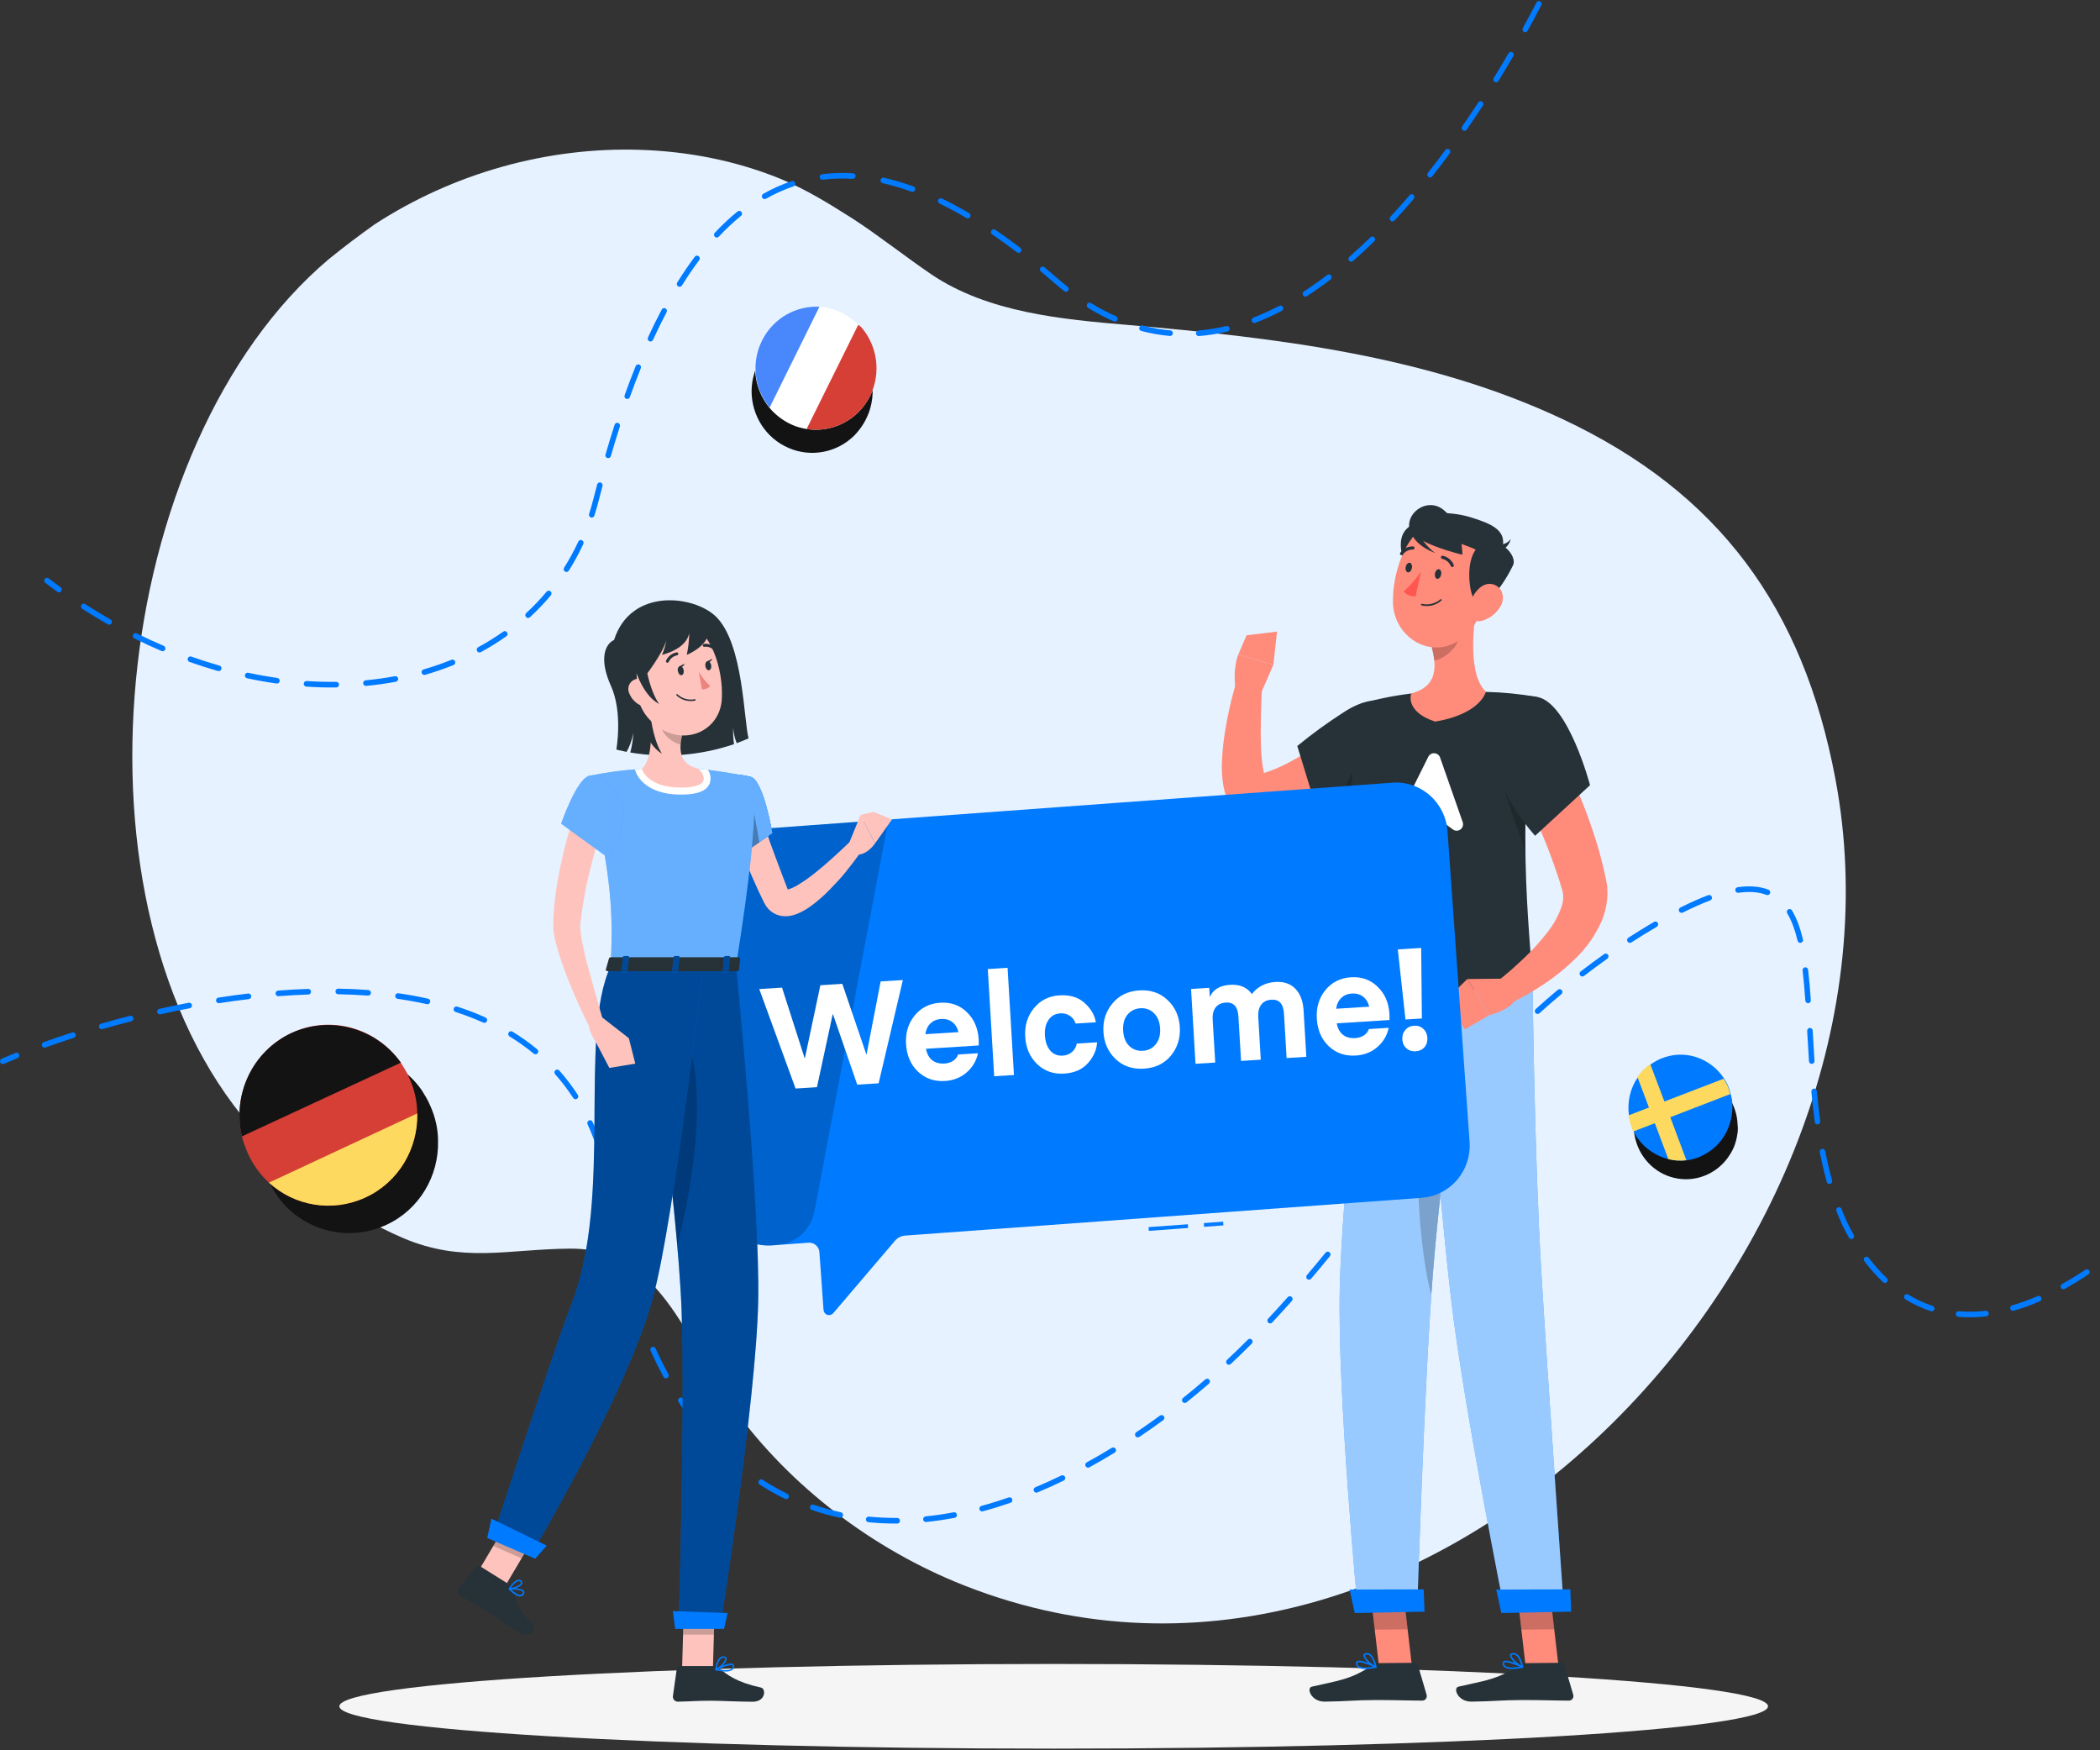 <svg width="600" height="500" viewBox="0 0 600 500" fill="none" xmlns="http://www.w3.org/2000/svg">
<rect x="0" y="0" width="600" height="500" fill="#333333" stroke="none"/>
<g clip-path="url(#clip0_497_30309)">
<path d="M93.956 74.017C31.154 127.111 17.214 258.968 71.681 321.834C83.609 335.545 98.555 346.484 115.081 353.631C132.183 360.924 144.973 356.84 162.793 356.695C188.374 356.403 195.991 382.658 208.062 400.161C224.014 423.061 247.295 441.148 272.732 451.795C407.245 507.66 549.95 357.278 524.369 222.357C515.172 173.64 491.172 140.676 446.334 119.672C407.82 101.585 364.707 96.48 322.312 92.834C303.486 91.229 282.361 89.333 266.121 78.393C259.223 73.726 250.295 66.73 243.684 62.5C236.786 58.124 230.481 54.181 222.721 50.972C210.074 45.867 196.565 43.241 182.913 42.803C156.326 41.928 129.452 49.513 107.034 64.099C102.722 67.162 98.267 70.517 93.956 74.017Z" fill="#E6F2FF"/>
<path fill-rule="evenodd" clip-rule="evenodd" d="M504.713 255.65C502.573 254.827 499.945 254.573 496.69 255.039C496.258 255.101 495.859 254.796 495.798 254.357C495.737 253.919 496.038 253.514 496.47 253.452C499.917 252.959 502.824 253.21 505.272 254.152C505.68 254.308 505.885 254.771 505.731 255.185C505.576 255.599 505.12 255.807 504.713 255.65ZM489.083 256.197C489.234 256.613 489.025 257.073 488.616 257.226C486.236 258.116 483.639 259.264 480.803 260.69C480.412 260.886 479.939 260.724 479.745 260.328C479.552 259.931 479.711 259.45 480.102 259.254C482.979 257.807 485.628 256.636 488.07 255.722C488.479 255.569 488.933 255.782 489.083 256.197ZM510.899 259.796C511.272 259.567 511.757 259.688 511.983 260.066C513.363 262.376 514.37 265.183 515.132 268.359C515.235 268.789 514.975 269.222 514.551 269.327C514.128 269.432 513.701 269.168 513.598 268.738C512.858 265.656 511.9 263.019 510.633 260.897C510.407 260.518 510.526 260.026 510.899 259.796ZM473.663 263.654C473.881 264.037 473.751 264.527 473.373 264.748C472.158 265.458 470.908 266.21 469.621 267.003C468.431 267.737 467.257 268.479 466.099 269.227C465.731 269.465 465.243 269.355 465.009 268.982C464.775 268.608 464.883 268.113 465.251 267.875C466.419 267.121 467.602 266.374 468.801 265.634C470.098 264.834 471.359 264.076 472.585 263.359C472.963 263.138 473.445 263.27 473.663 263.654ZM459.432 272.754C459.682 273.117 459.594 273.616 459.236 273.869C456.955 275.482 454.735 277.125 452.57 278.795C452.223 279.062 451.728 278.994 451.464 278.641C451.2 278.289 451.268 277.786 451.615 277.519C453.796 275.836 456.034 274.18 458.333 272.554C458.691 272.301 459.183 272.39 459.432 272.754ZM515.722 276.333C516.155 276.281 516.548 276.594 516.6 277.034C516.923 279.777 517.168 282.689 517.38 285.729C517.411 286.17 517.083 286.553 516.648 286.584C516.213 286.616 515.836 286.283 515.805 285.842C515.594 282.816 515.351 279.931 515.032 277.224C514.98 276.784 515.29 276.385 515.722 276.333ZM95.846 283.211C95.854 282.769 96.213 282.416 96.649 282.423C99.536 282.473 102.404 282.601 105.242 282.814C105.677 282.846 106.003 283.231 105.971 283.672C105.939 284.113 105.56 284.445 105.126 284.412C102.319 284.201 99.481 284.075 96.622 284.026C96.186 284.018 95.839 283.653 95.846 283.211ZM88.862 283.272C88.876 283.714 88.534 284.085 88.099 284.099C85.265 284.193 82.423 284.355 79.581 284.577C79.146 284.611 78.766 284.281 78.733 283.839C78.7 283.398 79.025 283.013 79.46 282.979C82.323 282.755 85.189 282.593 88.047 282.497C88.483 282.483 88.847 282.83 88.862 283.272ZM446.213 282.864C446.49 283.206 446.443 283.711 446.106 283.992C443.964 285.787 441.876 287.608 439.837 289.453C439.512 289.747 439.013 289.718 438.722 289.388C438.432 289.058 438.461 288.551 438.786 288.257C440.839 286.399 442.943 284.564 445.101 282.756C445.438 282.475 445.935 282.523 446.213 282.864ZM112.921 284.422C112.982 283.984 113.381 283.679 113.813 283.741C116.692 284.153 119.527 284.666 122.304 285.29C122.73 285.386 122.999 285.813 122.905 286.246C122.811 286.678 122.389 286.95 121.963 286.855C119.228 286.241 116.434 285.734 113.592 285.328C113.16 285.266 112.86 284.86 112.921 284.422ZM71.781 284.525C71.832 284.964 71.522 285.362 71.089 285.413C68.253 285.749 65.429 286.138 62.627 286.574C62.196 286.641 61.793 286.34 61.727 285.903C61.661 285.466 61.957 285.057 62.388 284.99C65.208 284.551 68.051 284.16 70.906 283.822C71.339 283.77 71.731 284.085 71.781 284.525ZM54.837 287.094C54.917 287.529 54.635 287.948 54.206 288.029C51.379 288.567 48.587 289.145 45.84 289.758C45.414 289.853 44.993 289.579 44.9 289.147C44.806 288.715 45.076 288.288 45.501 288.193C48.263 287.577 51.072 286.995 53.916 286.454C54.344 286.373 54.757 286.659 54.837 287.094ZM129.643 288.079C129.776 287.657 130.22 287.425 130.635 287.559C133.411 288.459 136.111 289.49 138.72 290.663C139.118 290.842 139.298 291.315 139.122 291.72C138.945 292.124 138.479 292.307 138.08 292.128C135.527 290.98 132.881 289.969 130.155 289.086C129.74 288.951 129.511 288.5 129.643 288.079ZM38.112 290.77C38.219 291.199 37.962 291.635 37.539 291.742C34.711 292.464 31.949 293.215 29.267 293.987C28.848 294.107 28.411 293.86 28.292 293.434C28.173 293.008 28.417 292.565 28.837 292.445C31.533 291.669 34.31 290.914 37.154 290.188C37.577 290.08 38.006 290.341 38.112 290.77ZM517.075 293.648C517.51 293.623 517.883 293.96 517.908 294.402L517.921 294.618C518.077 297.373 518.237 300.194 518.426 303.061C518.455 303.503 518.126 303.885 517.691 303.914C517.256 303.944 516.88 303.61 516.851 303.169C516.661 300.29 516.5 297.459 516.344 294.704L516.332 294.494C516.307 294.052 516.64 293.673 517.075 293.648ZM433.798 294.01C434.099 294.33 434.089 294.837 433.774 295.143C431.774 297.087 429.82 299.053 427.906 301.039C427.601 301.355 427.101 301.361 426.789 301.051C426.478 300.742 426.472 300.234 426.777 299.918C428.703 297.921 430.669 295.942 432.681 293.986C432.996 293.68 433.496 293.691 433.798 294.01ZM145.323 294.978C145.548 294.599 146.033 294.477 146.406 294.705C148.889 296.223 151.259 297.903 153.499 299.755C153.837 300.034 153.887 300.539 153.612 300.882C153.337 301.225 152.839 301.277 152.501 300.997C150.322 299.195 148.014 297.559 145.592 296.078C145.218 295.85 145.098 295.357 145.323 294.978ZM21.611 295.467C21.742 295.889 21.512 296.34 21.097 296.473C18.263 297.384 15.553 298.308 12.986 299.23C12.575 299.378 12.124 299.159 11.978 298.742C11.833 298.325 12.048 297.867 12.459 297.72C15.043 296.791 17.77 295.862 20.62 294.945C21.035 294.812 21.479 295.045 21.611 295.467ZM5.469 301.223C5.631 301.634 5.434 302.1 5.029 302.265C3.654 302.822 2.344 303.373 1.101 303.914C0.7 304.089 0.236 303.901 0.064 303.494C-0.108 303.087 0.078 302.616 0.478 302.442C1.734 301.895 3.057 301.339 4.443 300.776C4.848 300.612 5.307 300.812 5.469 301.223ZM158.669 305.75C158.993 305.454 159.492 305.479 159.784 305.807C161.697 307.954 163.469 310.273 165.088 312.774C165.327 313.144 165.226 313.64 164.862 313.883C164.497 314.126 164.008 314.024 163.768 313.654C162.194 311.222 160.471 308.968 158.613 306.882C158.321 306.554 158.346 306.047 158.669 305.75ZM422.174 305.982C422.494 306.282 422.513 306.789 422.218 307.114C420.34 309.176 418.497 311.256 416.683 313.349C416.395 313.681 415.896 313.713 415.569 313.421C415.241 313.129 415.209 312.622 415.497 312.29C417.32 310.188 419.171 308.099 421.058 306.027C421.354 305.702 421.853 305.682 422.174 305.982ZM518.241 310.98C518.675 310.939 519.06 311.262 519.101 311.703C519.366 314.557 519.682 317.43 520.073 320.304C520.133 320.742 519.831 321.146 519.399 321.207C518.968 321.268 518.569 320.961 518.509 320.523C518.114 317.623 517.795 314.725 517.529 311.853C517.488 311.413 517.807 311.022 518.241 310.98ZM411.191 318.577C411.523 318.863 411.565 319.369 411.284 319.707C409.5 321.848 407.738 324 405.991 326.159C405.714 326.501 405.217 326.551 404.88 326.27C404.543 325.99 404.494 325.485 404.771 325.143C406.521 322.978 408.288 320.82 410.078 318.672C410.359 318.334 410.858 318.292 411.191 318.577ZM168.256 320.086C168.651 319.899 169.121 320.073 169.305 320.475C170.481 323.042 171.521 325.762 172.415 328.643C172.546 329.065 172.315 329.515 171.899 329.647C171.483 329.78 171.039 329.546 170.909 329.124C170.035 326.308 169.019 323.653 167.873 321.15C167.689 320.749 167.86 320.273 168.256 320.086ZM520.55 328.194C520.978 328.108 521.394 328.389 521.479 328.823C522.036 331.647 522.689 334.45 523.459 337.209C523.578 337.635 523.335 338.078 522.915 338.198C522.496 338.319 522.059 338.072 521.94 337.646C521.157 334.841 520.495 331.998 519.931 329.137C519.845 328.703 520.123 328.281 520.55 328.194ZM400.653 331.553C400.992 331.831 401.046 332.335 400.773 332.68C399.04 334.864 397.316 337.051 395.594 339.24C395.322 339.586 394.825 339.643 394.485 339.366C394.144 339.09 394.088 338.586 394.36 338.24C396.083 336.051 397.808 333.861 399.543 331.675C399.816 331.33 400.313 331.276 400.653 331.553ZM173.601 336.502C174.029 336.417 174.444 336.701 174.527 337.135C174.802 338.565 175.045 340.029 175.255 341.526C175.451 342.916 175.659 344.292 175.878 345.653C175.949 346.089 175.657 346.501 175.227 346.573C174.797 346.644 174.391 346.348 174.32 345.912C174.099 344.54 173.89 343.154 173.692 341.753C173.485 340.281 173.247 338.845 172.977 337.442C172.894 337.007 173.173 336.587 173.601 336.502ZM390.3 344.684C390.64 344.961 390.695 345.465 390.422 345.811C388.696 347.999 386.965 350.184 385.221 352.364C384.946 352.707 384.449 352.76 384.111 352.481C383.772 352.202 383.721 351.697 383.995 351.354C385.736 349.178 387.465 346.995 389.19 344.809C389.462 344.464 389.959 344.408 390.3 344.684ZM525.135 344.913C525.54 344.751 525.999 344.953 526.159 345.365C526.675 346.695 527.227 348.009 527.817 349.305C528.401 350.489 529.01 351.644 529.646 352.768C529.863 353.152 529.732 353.641 529.354 353.862C528.976 354.082 528.493 353.949 528.276 353.566C527.623 352.411 526.998 351.225 526.399 350.01L526.394 349.999L526.389 349.988C525.784 348.66 525.218 347.314 524.69 345.952C524.53 345.541 524.729 345.075 525.135 344.913ZM618.205 345.362C618.505 345.684 618.491 346.191 618.174 346.495C617.197 347.434 616.226 348.347 615.263 349.237C614.941 349.535 614.441 349.511 614.148 349.184C613.854 348.856 613.878 348.35 614.2 348.052C615.156 347.169 616.119 346.262 617.089 345.331C617.406 345.027 617.906 345.041 618.205 345.362ZM609.444 353.35C609.723 353.69 609.678 354.195 609.343 354.478C607.239 356.259 605.171 357.92 603.14 359.465C602.791 359.73 602.296 359.658 602.035 359.304C601.773 358.95 601.844 358.448 602.193 358.182C604.201 356.655 606.247 355.012 608.332 353.247C608.667 352.964 609.165 353.01 609.444 353.35ZM176.434 353.167C176.861 353.076 177.279 353.354 177.368 353.787C177.934 356.539 178.552 359.223 179.221 361.838C179.33 362.266 179.077 362.704 178.655 362.815C178.233 362.926 177.802 362.669 177.693 362.24C177.018 359.6 176.394 356.891 175.823 354.115C175.733 353.682 176.007 353.257 176.434 353.167ZM379.856 357.74C380.191 358.023 380.236 358.529 379.957 358.869C378.192 361.022 376.408 363.166 374.598 365.298C374.313 365.633 373.814 365.67 373.484 365.381C373.154 365.092 373.117 364.587 373.402 364.251C375.205 362.128 376.983 359.991 378.744 357.844C379.023 357.504 379.521 357.457 379.856 357.74ZM532.814 359.161C533.16 358.891 533.655 358.956 533.921 359.307C535.526 361.424 537.251 363.365 539.097 365.102C539.417 365.403 539.435 365.91 539.139 366.235C538.843 366.559 538.343 366.579 538.023 366.278C536.107 364.474 534.323 362.466 532.67 360.284C532.404 359.933 532.469 359.43 532.814 359.161ZM596.919 362.955C597.158 363.326 597.056 363.822 596.691 364.065C594.387 365.597 592.134 366.973 589.931 368.201C589.548 368.414 589.068 368.272 588.859 367.884C588.649 367.496 588.789 367.009 589.171 366.796C591.336 365.59 593.554 364.235 595.826 362.724C596.19 362.482 596.68 362.585 596.919 362.955ZM180.477 369.253C180.893 369.119 181.337 369.352 181.468 369.774C182.304 372.451 183.197 375.047 184.145 377.56C184.301 377.974 184.097 378.437 183.69 378.595C183.283 378.754 182.827 378.547 182.671 378.134C181.711 375.589 180.808 372.964 179.963 370.258C179.831 369.837 180.062 369.386 180.477 369.253ZM544.128 370.08C544.354 369.701 544.839 369.58 545.212 369.809C547.395 371.149 549.712 372.239 552.164 373.049C552.579 373.186 552.805 373.638 552.67 374.059C552.536 374.48 552.09 374.71 551.675 374.573C549.104 373.724 546.677 372.581 544.395 371.18C544.022 370.951 543.902 370.458 544.128 370.08ZM583.226 370.682C583.397 371.089 583.211 371.56 582.81 371.733C580.242 372.845 577.748 373.744 575.328 374.441C574.909 374.562 574.472 374.315 574.353 373.889C574.234 373.464 574.477 373.021 574.897 372.9C577.248 372.222 579.679 371.346 582.19 370.259C582.591 370.086 583.055 370.275 583.226 370.682ZM369.052 370.49C369.376 370.786 369.402 371.293 369.11 371.622C367.263 373.701 365.384 375.765 363.467 377.811C363.166 378.131 362.667 378.144 362.351 377.839C362.035 377.534 362.022 377.027 362.323 376.706C364.229 374.672 366.098 372.619 367.937 370.549C368.229 370.22 368.728 370.194 369.052 370.49ZM568.203 375.152C568.253 375.592 567.942 375.989 567.509 376.04C564.736 376.363 562.075 376.402 559.525 376.179C559.091 376.141 558.769 375.753 558.806 375.312C558.844 374.871 559.226 374.544 559.661 374.582C562.1 374.796 564.655 374.759 567.328 374.448C567.762 374.397 568.153 374.712 568.203 375.152ZM357.659 382.695C357.965 383.01 357.962 383.517 357.652 383.828C355.693 385.792 353.692 387.734 351.641 389.652C351.32 389.952 350.821 389.931 350.526 389.606C350.23 389.28 350.251 388.774 350.571 388.474C352.608 386.569 354.596 384.639 356.542 382.688C356.852 382.377 357.352 382.38 357.659 382.695ZM186.259 384.798C186.655 384.612 187.124 384.788 187.306 385.19C188.465 387.745 189.688 390.201 190.972 392.559C191.183 392.946 191.045 393.434 190.663 393.648C190.282 393.862 189.801 393.721 189.59 393.334C188.287 390.941 187.047 388.449 185.872 385.861C185.689 385.459 185.863 384.983 186.259 384.798ZM345.509 394.126C345.792 394.462 345.753 394.968 345.421 395.256C343.33 397.068 341.187 398.855 338.986 400.613C338.643 400.887 338.147 400.827 337.877 400.479C337.607 400.132 337.666 399.628 338.009 399.354C340.193 397.61 342.32 395.836 344.396 394.037C344.727 393.749 345.226 393.789 345.509 394.126ZM194.081 399.37C194.444 399.125 194.934 399.225 195.176 399.593C196.706 401.929 198.306 404.148 199.972 406.248C200.245 406.592 200.192 407.097 199.852 407.374C199.513 407.652 199.016 407.598 198.742 407.253C197.045 405.114 195.417 402.856 193.861 400.48C193.619 400.112 193.718 399.615 194.081 399.37ZM332.529 404.573C332.785 404.931 332.705 405.432 332.351 405.691C330.131 407.318 327.853 408.916 325.511 410.483C325.147 410.726 324.658 410.624 324.418 410.255C324.178 409.885 324.278 409.388 324.642 409.145C326.965 407.591 329.225 406.006 331.427 404.392C331.781 404.133 332.274 404.214 332.529 404.573ZM204.242 412.382C204.553 412.071 205.052 412.075 205.359 412.39C207.283 414.371 209.28 416.217 211.345 417.925C211.683 418.204 211.734 418.709 211.459 419.052C211.183 419.395 210.686 419.447 210.348 419.167C208.237 417.422 206.198 415.537 204.234 413.515C203.928 413.2 203.932 412.693 204.242 412.382ZM318.746 413.877C318.97 414.256 318.849 414.748 318.475 414.976C317.288 415.699 316.085 416.414 314.866 417.121C313.655 417.823 312.447 418.505 311.243 419.166C310.86 419.376 310.381 419.231 310.173 418.842C309.966 418.453 310.109 417.967 310.492 417.756C311.685 417.101 312.882 416.426 314.082 415.73C315.292 415.028 316.485 414.319 317.662 413.602C318.036 413.374 318.521 413.497 318.746 413.877ZM304.289 421.886C304.477 422.286 304.31 422.764 303.917 422.955C301.395 424.178 298.892 425.309 296.408 426.348C296.004 426.516 295.543 426.321 295.377 425.912C295.211 425.503 295.403 425.035 295.806 424.866C298.263 423.839 300.74 422.72 303.236 421.509C303.629 421.318 304.101 421.487 304.289 421.886ZM216.81 422.982C217.044 422.608 217.533 422.499 217.9 422.737C220.186 424.217 222.543 425.548 224.967 426.73C225.36 426.921 225.526 427.4 225.337 427.799C225.148 428.198 224.676 428.366 224.283 428.174C221.802 426.965 219.39 425.602 217.051 424.088C216.683 423.85 216.576 423.355 216.81 422.982ZM289.201 428.277C289.342 428.696 289.122 429.151 288.709 429.295C286.05 430.217 283.417 431.031 280.81 431.738C280.389 431.852 279.956 431.598 279.844 431.17C279.731 430.743 279.982 430.304 280.403 430.189C282.973 429.493 285.573 428.689 288.199 427.778C288.611 427.635 289.06 427.858 289.201 428.277ZM231.456 430.331C231.596 429.912 232.044 429.688 232.457 429.83C234.994 430.703 237.594 431.428 240.254 432.001C240.68 432.093 240.952 432.519 240.862 432.952C240.771 433.385 240.352 433.661 239.925 433.569C237.206 432.982 234.546 432.241 231.95 431.348C231.537 431.205 231.316 430.75 231.456 430.331ZM273.401 432.658C273.481 433.093 273.198 433.511 272.769 433.592C270.017 434.114 267.298 434.511 264.617 434.783C264.183 434.827 263.796 434.506 263.753 434.066C263.709 433.625 264.026 433.233 264.46 433.188C267.095 432.921 269.769 432.531 272.48 432.017C272.908 431.936 273.321 432.223 273.401 432.658ZM247.4 433.974C247.443 433.534 247.829 433.212 248.263 433.255C250.907 433.518 253.602 433.643 256.345 433.628C256.781 433.626 257.137 433.983 257.139 434.425C257.141 434.868 256.79 435.228 256.354 435.231C253.558 435.246 250.808 435.119 248.109 434.85C247.675 434.807 247.358 434.415 247.4 433.974Z" fill="#007AFF"/>
<path fill-rule="evenodd" clip-rule="evenodd" d="M461.316 -57.692C461.752 -57.692 462.105 -57.334 462.105 -56.891C462.105 -55.725 461.962 -54.32 461.691 -52.713C461.617 -52.277 461.209 -51.984 460.779 -52.059C460.35 -52.133 460.061 -52.547 460.134 -52.984C460.397 -54.539 460.526 -55.847 460.526 -56.891C460.526 -57.334 460.88 -57.692 461.316 -57.692ZM459.199 -45.508C459.617 -45.383 459.856 -44.937 459.733 -44.513C459.03 -42.087 458.175 -39.435 457.179 -36.593C457.033 -36.176 456.581 -35.959 456.171 -36.107C455.76 -36.255 455.545 -36.714 455.691 -37.131C456.68 -39.949 457.524 -42.573 458.218 -44.965C458.342 -45.39 458.78 -45.633 459.199 -45.508ZM453.812 -29.787C454.216 -29.623 454.414 -29.157 454.252 -28.745C453.277 -26.269 452.217 -23.693 451.078 -21.037C450.904 -20.631 450.438 -20.446 450.039 -20.622C449.639 -20.799 449.456 -21.271 449.63 -21.677C450.763 -24.319 451.816 -26.879 452.786 -29.34C452.947 -29.751 453.407 -29.951 453.812 -29.787ZM447.321 -14.517C447.716 -14.329 447.887 -13.852 447.702 -13.451C446.571 -10.995 445.381 -8.489 444.133 -5.946C443.939 -5.55 443.465 -5.389 443.075 -5.586C442.684 -5.783 442.525 -6.264 442.72 -6.661C443.961 -9.192 445.146 -11.686 446.272 -14.13C446.457 -14.531 446.926 -14.704 447.321 -14.517ZM440.055 0.39C440.441 0.596 440.588 1.081 440.385 1.472C439.124 3.896 437.817 6.342 436.465 8.8C436.252 9.187 435.771 9.325 435.39 9.109C435.01 8.893 434.873 8.405 435.086 8.019C436.432 5.572 437.734 3.137 438.989 0.724C439.192 0.333 439.67 0.183 440.055 0.39ZM432.103 14.921C432.478 15.146 432.603 15.638 432.381 16.019C431.001 18.392 429.581 20.769 428.123 23.139C427.892 23.514 427.405 23.628 427.035 23.394C426.665 23.16 426.553 22.666 426.783 22.29C428.234 19.932 429.647 17.567 431.021 15.204C431.243 14.823 431.727 14.696 432.103 14.921ZM423.461 29.041C423.825 29.285 423.925 29.782 423.684 30.151C422.176 32.466 420.633 34.766 419.057 37.044C418.807 37.406 418.314 37.493 417.957 37.239C417.601 36.984 417.514 36.484 417.765 36.122C419.332 33.858 420.867 31.57 422.367 29.267C422.608 28.898 423.097 28.797 423.461 29.041ZM414.074 42.676C414.423 42.941 414.494 43.444 414.232 43.798C412.585 46.031 410.906 48.232 409.197 50.393C408.924 50.738 408.427 50.794 408.087 50.517C407.747 50.24 407.693 49.736 407.966 49.39C409.663 47.244 411.331 45.056 412.969 42.837C413.23 42.483 413.725 42.411 414.074 42.676ZM243.634 51.096C240.666 50.914 237.815 51.007 235.075 51.348C234.642 51.402 234.248 51.09 234.195 50.651C234.142 50.212 234.449 49.812 234.882 49.758C237.72 49.404 240.668 49.309 243.729 49.497C244.164 49.523 244.496 49.903 244.469 50.345C244.443 50.787 244.069 51.123 243.634 51.096ZM251.59 51.376C251.684 50.944 252.105 50.671 252.531 50.766C255.265 51.378 258.08 52.203 260.979 53.254C261.39 53.403 261.604 53.862 261.457 54.279C261.31 54.695 260.858 54.912 260.448 54.764C257.608 53.733 254.856 52.928 252.191 52.331C251.765 52.236 251.496 51.808 251.59 51.376ZM227.194 52.243C227.331 52.663 227.106 53.116 226.692 53.255C223.957 54.173 221.343 55.356 218.843 56.772C218.462 56.988 217.981 56.849 217.769 56.463C217.556 56.077 217.692 55.589 218.073 55.373C220.656 53.91 223.362 52.685 226.196 51.734C226.61 51.595 227.057 51.823 227.194 52.243ZM403.855 55.674C404.185 55.964 404.221 56.47 403.936 56.804C402.129 58.923 400.292 60.991 398.428 62.999C398.129 63.322 397.63 63.337 397.312 63.033C396.995 62.73 396.98 62.223 397.279 61.901C399.127 59.91 400.948 57.858 402.742 55.756C403.027 55.421 403.526 55.385 403.855 55.674ZM268.067 57.084C268.254 56.685 268.725 56.515 269.119 56.706C271.657 57.933 274.256 59.325 276.915 60.891C277.292 61.113 277.42 61.603 277.202 61.986C276.983 62.369 276.5 62.499 276.123 62.277C273.498 60.731 270.937 59.36 268.44 58.153C268.046 57.962 267.879 57.484 268.067 57.084ZM211.835 60.539C212.107 60.884 212.052 61.388 211.712 61.665C209.495 63.465 207.381 65.457 205.364 67.614C205.064 67.934 204.564 67.948 204.248 67.643C203.932 67.338 203.919 66.831 204.219 66.51C206.281 64.306 208.448 62.263 210.725 60.414C211.065 60.137 211.562 60.193 211.835 60.539ZM283.276 65.85C283.519 65.483 284.01 65.385 284.372 65.632C286.708 67.224 289.09 68.946 291.518 70.801C291.866 71.067 291.936 71.569 291.674 71.923C291.412 72.276 290.917 72.347 290.568 72.081C288.162 70.242 285.803 68.538 283.491 66.962C283.129 66.715 283.033 66.217 283.276 65.85ZM392.671 67.805C392.973 68.124 392.964 68.631 392.65 68.939C390.652 70.894 388.626 72.774 386.574 74.57C386.244 74.858 385.745 74.821 385.46 74.486C385.176 74.15 385.213 73.644 385.543 73.356C387.571 71.581 389.576 69.721 391.555 67.785C391.868 67.478 392.368 67.487 392.671 67.805ZM199.62 73.191C199.967 73.459 200.035 73.961 199.771 74.313C198.043 76.618 196.397 79.043 194.829 81.563C194.596 81.937 194.108 82.049 193.74 81.812C193.371 81.576 193.261 81.081 193.494 80.707C195.084 78.151 196.756 75.688 198.514 73.343C198.778 72.991 199.274 72.922 199.62 73.191ZM297.285 76.421C297.562 76.08 298.06 76.032 298.396 76.314C299.531 77.265 300.676 78.245 301.831 79.254C302.904 80.191 303.977 81.081 305.051 81.925C305.395 82.196 305.458 82.7 305.191 83.049C304.924 83.399 304.428 83.463 304.084 83.192C302.988 82.331 301.894 81.423 300.801 80.468C299.654 79.467 298.517 78.494 297.39 77.549C297.054 77.267 297.007 76.763 297.285 76.421ZM380.321 78.701C380.584 79.055 380.514 79.557 380.166 79.823C377.935 81.53 375.677 83.129 373.394 84.608C373.026 84.846 372.538 84.736 372.304 84.363C372.069 83.99 372.177 83.495 372.545 83.257C374.79 81.802 377.015 80.227 379.216 78.544C379.564 78.277 380.059 78.348 380.321 78.701ZM310.614 86.845C310.84 86.466 311.325 86.345 311.698 86.574C314.088 88.041 316.474 89.291 318.856 90.335C319.257 90.511 319.441 90.983 319.268 91.389C319.095 91.795 318.63 91.982 318.23 91.806C315.78 90.732 313.329 89.449 310.881 87.945C310.508 87.716 310.388 87.224 310.614 86.845ZM366.573 87.717C366.772 88.111 366.619 88.594 366.231 88.796C363.736 90.098 361.214 91.246 358.671 92.226C358.263 92.383 357.807 92.175 357.652 91.761C357.498 91.347 357.703 90.884 358.11 90.727C360.595 89.771 363.062 88.647 365.51 87.371C365.897 87.168 366.373 87.324 366.573 87.717ZM190.136 88.103C190.52 88.312 190.664 88.798 190.458 89.188C189.094 91.765 187.797 94.407 186.566 97.093C186.382 97.494 185.912 97.668 185.517 97.481C185.121 97.295 184.95 96.818 185.134 96.417C186.378 93.706 187.687 91.036 189.067 88.429C189.273 88.04 189.752 87.893 190.136 88.103ZM325.504 93.57C325.613 93.141 326.043 92.884 326.465 92.994C329.114 93.689 331.755 94.143 334.386 94.375C334.82 94.413 335.142 94.802 335.104 95.243C335.067 95.684 334.684 96.01 334.249 95.972C331.532 95.732 328.804 95.262 326.071 94.546C325.649 94.436 325.395 93.998 325.504 93.57ZM351.333 93.735C351.433 94.165 351.169 94.597 350.744 94.698C348.032 95.342 345.298 95.783 342.548 96.002C342.113 96.037 341.733 95.707 341.699 95.266C341.665 94.825 341.99 94.439 342.425 94.404C345.091 94.192 347.745 93.765 350.384 93.137C350.809 93.036 351.234 93.304 351.333 93.735ZM182.65 104.155C183.054 104.323 183.247 104.79 183.082 105.2C181.978 107.94 180.934 110.701 179.945 113.461C179.796 113.877 179.343 114.092 178.934 113.94C178.524 113.789 178.312 113.33 178.461 112.914C179.456 110.136 180.508 107.355 181.621 104.593C181.786 104.184 182.247 103.987 182.65 104.155ZM176.601 120.822C177.015 120.959 177.242 121.411 177.107 121.832C176.188 124.689 175.327 127.522 174.517 130.304C174.393 130.728 173.954 130.97 173.536 130.845C173.118 130.72 172.879 130.274 173.002 129.85C173.816 127.055 174.682 124.208 175.606 121.335C175.741 120.914 176.186 120.684 176.601 120.822ZM171.589 137.842C172.01 137.957 172.258 138.397 172.144 138.824C171.758 140.273 171.386 141.698 171.027 143.097C170.661 144.523 170.258 145.922 169.818 147.295C169.683 147.716 169.238 147.946 168.823 147.809C168.409 147.672 168.182 147.22 168.317 146.799C168.747 145.457 169.141 144.088 169.499 142.693C169.859 141.29 170.233 139.86 170.62 138.406C170.734 137.979 171.168 137.726 171.589 137.842ZM166.281 154.339C166.675 154.528 166.845 155.005 166.659 155.405C165.424 158.071 164.036 160.614 162.507 163.034C162.271 163.406 161.783 163.514 161.416 163.275C161.049 163.036 160.942 162.541 161.178 162.168C162.67 159.808 164.024 157.325 165.23 154.723C165.416 154.323 165.886 154.151 166.281 154.339ZM12.79 165.384C13.052 165.03 13.547 164.959 13.896 165.225C15.033 166.093 16.176 166.942 17.322 167.771C17.677 168.027 17.76 168.528 17.507 168.888C17.254 169.249 16.762 169.333 16.406 169.076C15.249 168.239 14.095 167.382 12.947 166.506C12.598 166.24 12.528 165.737 12.79 165.384ZM157.299 168.923C157.631 169.209 157.672 169.715 157.39 170.052C155.531 172.276 153.534 174.365 151.411 176.318C151.088 176.615 150.588 176.59 150.296 176.262C150.003 175.934 150.027 175.427 150.351 175.13C152.424 173.224 154.372 171.185 156.186 169.015C156.468 168.678 156.966 168.636 157.299 168.923ZM23.244 172.808C23.478 172.435 23.966 172.324 24.334 172.562C26.737 174.112 29.155 175.578 31.583 176.961C31.963 177.177 32.099 177.666 31.885 178.052C31.672 178.438 31.19 178.575 30.81 178.358C28.357 176.961 25.915 175.48 23.487 173.914C23.119 173.677 23.01 173.182 23.244 172.808ZM144.882 180.635C145.132 180.998 145.044 181.498 144.687 181.751C142.355 183.405 139.911 184.923 137.367 186.303C136.983 186.512 136.505 186.364 136.299 185.974C136.093 185.584 136.239 185.098 136.623 184.89C139.113 183.539 141.503 182.054 143.783 180.438C144.14 180.184 144.632 180.273 144.882 180.635ZM38.015 181.318C38.206 180.92 38.679 180.756 39.071 180.95C41.633 182.223 44.202 183.405 46.773 184.499C47.175 184.67 47.365 185.139 47.197 185.547C47.028 185.955 46.565 186.148 46.163 185.977C43.564 184.871 40.967 183.676 38.377 182.39C37.985 182.195 37.823 181.715 38.015 181.318ZM53.655 188.065C53.799 187.647 54.249 187.427 54.661 187.573C57.348 188.526 60.032 189.383 62.708 190.145C63.128 190.264 63.373 190.706 63.255 191.132C63.137 191.559 62.701 191.807 62.282 191.688C59.574 190.917 56.858 190.05 54.14 189.086C53.728 188.94 53.511 188.483 53.655 188.065ZM130.025 188.929C130.186 189.34 129.989 189.807 129.584 189.971C126.956 191.036 124.244 191.972 121.459 192.775C121.04 192.896 120.603 192.649 120.484 192.223C120.365 191.798 120.608 191.355 121.027 191.234C123.761 190.445 126.422 189.527 128.999 188.482C129.404 188.318 129.863 188.518 130.025 188.929ZM69.985 192.81C70.075 192.377 70.493 192.1 70.92 192.191C73.709 192.787 76.484 193.28 79.237 193.67C79.668 193.731 79.97 194.136 79.909 194.574C79.849 195.012 79.45 195.318 79.018 195.257C76.229 194.862 73.419 194.363 70.594 193.759C70.168 193.668 69.895 193.243 69.985 192.81ZM113.753 193.814C113.832 194.249 113.548 194.667 113.119 194.747C110.341 195.265 107.506 195.663 104.622 195.937C104.188 195.978 103.803 195.655 103.762 195.214C103.721 194.773 104.04 194.383 104.474 194.341C107.314 194.071 110.103 193.68 112.834 193.171C113.262 193.091 113.674 193.378 113.753 193.814ZM86.784 195.293C86.813 194.852 87.189 194.518 87.624 194.547C90.471 194.738 93.288 194.816 96.066 194.785C96.502 194.78 96.86 195.134 96.865 195.577C96.87 196.019 96.52 196.382 96.084 196.387C93.264 196.419 90.407 196.339 87.52 196.146C87.085 196.117 86.756 195.735 86.784 195.293Z" fill="#007AFF"/>
<path d="M122.88 315.765C124.398 319.103 125.157 322.569 125.157 325.907C125.41 335.921 119.844 345.55 110.357 349.915C100.87 354.281 90.118 352.355 82.781 345.679C80.251 343.368 78.228 340.543 76.71 337.205C76.077 335.665 75.445 334.124 75.065 332.455C72.282 320.644 77.975 308.19 89.233 302.926C100.49 297.663 113.519 301.514 120.476 311.4C121.362 312.812 122.247 314.224 122.88 315.765Z" fill="#131313"/>
<path d="M116.934 307.934C118.452 311.272 119.211 314.738 119.211 318.076C119.464 328.09 113.899 337.719 104.412 342.084C94.925 346.45 84.173 344.524 76.836 337.848C74.306 335.537 72.282 332.712 70.764 329.374C70.132 327.834 69.499 326.293 69.12 324.624C66.337 312.813 72.029 300.359 83.287 295.095C94.545 289.831 107.574 293.683 114.531 303.569C115.417 304.981 116.302 306.393 116.934 307.934Z" fill="#D53F36"/>
<path d="M114.531 303.568L69.12 324.624C66.337 312.812 72.029 300.359 83.287 295.095C94.545 289.96 107.574 293.811 114.531 303.568Z" fill="#131313"/>
<path d="M119.211 318.076C119.464 328.09 113.899 337.719 104.412 342.084C94.924 346.449 84.173 344.524 76.836 337.848L119.211 318.076Z" fill="#FDDA5F"/>
<path d="M247.922 118.653C246.961 120.958 245.564 122.908 243.992 124.503C239.189 129.201 231.853 130.796 225.304 127.96C218.754 125.124 214.824 118.742 214.737 111.917C214.737 109.612 215.173 107.219 216.134 104.915C216.571 103.851 217.095 102.876 217.706 101.901C222.247 95.076 231.067 92.24 238.752 95.519C246.525 98.888 250.629 107.219 248.97 115.285C248.708 116.526 248.359 117.678 247.922 118.653Z" fill="#131313"/>
<path d="M248.621 113.069C245.127 120.071 237.704 123.705 230.456 122.553C229.757 122.464 229.146 122.287 228.447 122.11C227.4 121.844 226.352 121.401 225.304 120.869C223.12 119.717 221.286 118.21 219.802 116.437C215.523 111.208 214.387 103.762 217.619 97.292C220.85 90.822 227.4 87.276 234.037 87.631C236.307 87.808 238.578 88.34 240.761 89.492C241.809 90.024 242.682 90.644 243.555 91.265C244.429 91.974 245.215 92.683 245.913 93.481C250.629 98.71 251.852 106.421 248.621 113.069Z" fill="white"/>
<path d="M248.621 113.07C245.127 120.072 237.704 123.706 230.456 122.554L245.215 92.772C245.477 93.038 245.826 93.216 246.088 93.481C250.629 98.711 251.852 106.422 248.621 113.07Z" fill="#D53F36"/>
<path d="M219.889 116.437C215.61 111.208 214.475 103.762 217.706 97.292C220.937 90.822 227.487 87.276 234.124 87.631L219.889 116.437Z" fill="#4887FC"/>
<path d="M496.353 324.19C496.037 326.327 495.3 328.25 494.247 329.852C491.195 334.767 485.405 337.652 479.405 336.69C473.405 335.728 468.774 331.241 467.3 325.579C466.774 323.656 466.668 321.626 466.984 319.489C467.09 318.528 467.405 317.566 467.721 316.711C470.037 310.087 476.879 305.814 483.932 306.989C491.09 308.164 496.247 314.254 496.458 321.305C496.563 322.267 496.563 323.228 496.353 324.19Z" fill="#131313"/>
<path d="M487.826 329.318C487.09 329.745 486.353 330.173 485.616 330.493C484.879 330.814 484.037 331.027 483.195 331.241C482.774 331.348 482.247 331.455 481.826 331.455C480.142 331.668 478.353 331.562 476.669 331.134C473.3 330.28 470.142 328.25 468.037 325.365C467.511 324.724 467.09 323.976 466.774 323.121C466.563 322.801 466.458 322.48 466.353 322.053C466.142 321.626 466.037 321.198 465.932 320.771C465.721 320.023 465.511 319.275 465.405 318.527C464.879 314.681 465.826 310.728 468.037 307.63C468.984 306.241 470.247 304.959 471.721 303.997C471.932 303.891 472.142 303.677 472.353 303.57C473.09 303.143 473.826 302.715 474.563 302.395C475.405 302.074 476.142 301.861 476.984 301.647C482.984 300.258 489.195 302.929 492.563 308.057C492.879 308.485 493.09 309.019 493.405 309.446C493.616 309.874 493.826 310.301 493.932 310.728C494.142 311.262 494.353 311.903 494.458 312.438C494.669 313.079 494.774 313.72 494.879 314.361C495.511 320.344 492.879 326.22 487.826 329.318Z" fill="#007AFF"/>
<path d="M481.826 331.454C480.142 331.668 478.353 331.561 476.669 331.134L472.774 320.771L471.09 316.283L467.826 307.63C468.774 306.241 470.037 304.959 471.511 303.997L475.511 314.574L477.195 319.061L481.826 331.454Z" fill="#FDDA5F"/>
<path d="M494.353 312.544L477.195 319.168L472.774 320.878L466.668 323.228C466.458 322.908 466.353 322.587 466.247 322.16C466.037 321.732 465.932 321.305 465.826 320.878C465.616 320.13 465.405 319.382 465.3 318.634L471.09 316.391L475.511 314.681L492.458 308.164C492.774 308.591 492.984 309.126 493.3 309.553C493.511 309.98 493.721 310.408 493.826 310.835C494.037 311.369 494.247 312.01 494.353 312.544Z" fill="#FDDA5F"/>
<path d="M301.053 499.53C413.771 499.53 505.148 494.115 505.148 487.436C505.148 480.756 413.771 475.342 301.053 475.342C188.334 475.342 96.958 480.756 96.958 487.436C96.958 494.115 188.334 499.53 301.053 499.53Z" fill="#F5F5F5"/>
<path d="M404.368 165.983C402.126 163.707 397.81 155.086 401.947 151.026C406.084 146.966 409.768 150.652 410.052 152.628C410.337 154.605 409.579 171.261 404.368 165.983Z" fill="#263238"/>
<path d="M403.421 476.122L394.021 476.207L391.463 454.156L400.853 454.07L403.421 476.122Z" fill="#FF8B7B"/>
<path d="M394.01 475.107L404.263 475.011C404.452 475.014 404.636 475.077 404.787 475.192C404.938 475.307 405.05 475.468 405.105 475.652L407.589 484.103C407.655 484.299 407.674 484.509 407.643 484.715C407.612 484.92 407.533 485.115 407.412 485.283C407.291 485.45 407.132 485.586 406.949 485.678C406.765 485.77 406.563 485.816 406.358 485.812C402.663 485.812 397.295 485.609 392.674 485.652C387.242 485.652 384.821 486.036 378.442 486.1C374.589 486.1 373.179 482.19 374.81 481.827C382.042 480.128 385.779 479.904 391.831 475.876C392.468 475.41 393.226 475.142 394.01 475.107Z" fill="#263238"/>
<path opacity="0.2" d="M391.463 454.167L392.789 465.534L402.179 465.449L400.863 454.081L391.463 454.167Z" fill="black"/>
<path d="M390.126 476.805C391.14 476.787 392.149 476.662 393.137 476.431C393.183 476.424 393.226 476.402 393.259 476.367C393.291 476.332 393.311 476.287 393.316 476.239C393.32 476.193 393.31 476.147 393.287 476.107C393.265 476.066 393.231 476.034 393.189 476.015C392.747 475.79 388.8 473.878 387.716 474.551C387.615 474.616 387.534 474.706 387.478 474.813C387.423 474.92 387.396 475.039 387.4 475.16C387.397 475.366 387.442 475.569 387.529 475.754C387.617 475.939 387.746 476.102 387.905 476.228C388.563 476.662 389.344 476.865 390.126 476.805ZM392.379 476.122C390.347 476.485 388.8 476.41 388.168 475.897C388.059 475.811 387.972 475.698 387.915 475.57C387.858 475.441 387.833 475.301 387.842 475.16C387.836 475.116 387.842 475.072 387.861 475.032C387.88 474.992 387.91 474.958 387.947 474.936C388.537 474.572 390.768 475.427 392.379 476.122Z" fill="#007AFF"/>
<path d="M393.095 476.495C393.144 476.491 393.192 476.473 393.231 476.442C393.263 476.417 393.287 476.384 393.3 476.346C393.313 476.308 393.315 476.267 393.305 476.228C393.305 476.057 392.568 471.954 390.337 472.211C389.747 472.275 389.579 472.585 389.547 472.82C389.389 473.888 391.8 475.961 393 476.474L393.095 476.495ZM390.526 472.649C391.873 472.649 392.547 474.882 392.779 475.854C391.537 475.149 389.895 473.525 389.989 472.884C389.989 472.884 389.989 472.702 390.389 472.659L390.526 472.649Z" fill="#007AFF"/>
<path d="M396.779 214.134L395.81 215.202L394.905 216.111C394.305 216.709 393.684 217.275 393.063 217.831C391.828 218.956 390.565 220.024 389.274 221.036C386.668 223.138 383.925 225.058 381.063 226.784C379.621 227.649 378.137 228.472 376.631 229.252C375.126 230.031 373.537 230.705 371.937 231.388C368.656 232.717 365.238 233.667 361.747 234.219L360.968 234.337C360.462 234.403 359.952 234.435 359.442 234.433C358.27 234.422 357.11 234.19 356.021 233.749C354.941 233.309 353.952 232.668 353.105 231.858C352.43 231.205 351.843 230.466 351.358 229.658C350.686 228.485 350.179 227.223 349.852 225.908C349.597 224.889 349.411 223.854 349.295 222.809C349.103 221.003 349.05 219.185 349.137 217.371C349.21 215.64 349.347 213.974 349.537 212.339C349.937 209.059 350.505 205.929 351.2 202.724C351.895 199.519 352.684 196.559 353.705 193.461L360.621 194.85C360.368 200.854 360.084 207.008 360.274 212.82C360.308 215.519 360.59 218.208 361.116 220.854C361.22 221.343 361.364 221.822 361.547 222.286C361.695 222.649 361.874 222.873 361.863 222.777C361.802 222.614 361.705 222.468 361.579 222.35C361.292 222.069 360.957 221.844 360.589 221.687C360.211 221.526 359.809 221.429 359.4 221.399C359.21 221.399 359.126 221.399 359.01 221.399H359.126L359.347 221.335C361.841 220.685 364.266 219.79 366.589 218.664C369.02 217.473 371.372 216.124 373.631 214.625C375.916 213.087 378.168 211.42 380.337 209.658C381.389 208.781 382.495 207.863 383.495 206.933L385.031 205.523L385.768 204.828L386.41 204.209L396.779 214.134Z" fill="#FF8B7B"/>
<path d="M402.347 210.363C401.989 200.288 393.842 196.783 383.632 203.653C379.13 206.55 374.797 209.707 370.653 213.108L377.253 234.625C377.253 234.625 389.884 230.555 397.189 222.563C402.105 217.136 402.474 213.792 402.347 210.363Z" fill="#263238"/>
<path opacity="0.2" d="M389.916 214.658C389.916 214.658 383.821 223.504 381.663 232.906C384.66 231.609 387.546 230.066 390.295 228.291L389.916 214.658Z" fill="black"/>
<path d="M360.273 198.045L363.81 189.936L353.8 186.966C353.8 186.966 352.084 190.844 353.063 197.5L360.273 198.045Z" fill="#FF8B7B"/>
<path d="M364.874 180.428L356.168 181.485L353.8 186.966L363.81 189.936L364.874 180.428Z" fill="#FF8B7B"/>
<path d="M389.979 283.397C389.979 283.397 383.516 338.376 382.8 367.799C382.063 398.365 387.968 460.021 387.968 460.021L404.926 459.658C404.926 459.658 406.968 393.654 409.431 363.408C412.105 330.438 418.842 282.799 418.842 282.799L389.979 283.397Z" fill="#007AFF"/>
<path opacity="0.6" d="M389.979 283.397C389.979 283.397 383.516 338.376 382.8 367.799C382.063 398.365 387.968 460.021 387.968 460.021L404.926 459.658C404.926 459.658 406.968 393.654 409.431 363.408C412.105 330.438 418.842 282.799 418.842 282.799L389.979 283.397Z" fill="white"/>
<path opacity="0.2" d="M410.179 298.964C402.6 315.919 404.631 353.793 408.937 370.032C409.094 367.671 409.263 365.438 409.431 363.376C411.189 341.645 414.695 313.558 416.916 296.923C414.852 293.889 412.547 293.654 410.179 298.964Z" fill="black"/>
<path d="M407.01 460.395L387.074 460.801L385.6 454.081L406.768 454.027L407.01 460.395Z" fill="#007AFF"/>
<path d="M445.305 476.122L435.916 476.207L433.358 454.156L442.747 454.07L445.305 476.122Z" fill="#FF8B7B"/>
<path d="M435.895 475.107L446.158 475.011C446.347 475.015 446.529 475.079 446.68 475.194C446.831 475.309 446.943 475.469 447 475.652L449.484 484.103C449.548 484.299 449.564 484.508 449.532 484.713C449.5 484.917 449.421 485.111 449.301 485.278C449.18 485.445 449.022 485.581 448.84 485.674C448.658 485.766 448.456 485.814 448.253 485.812C444.547 485.812 439.189 485.609 434.568 485.652C429.137 485.652 426.705 486.036 420.337 486.1C416.484 486.1 415.074 482.19 416.705 481.827C423.926 480.128 427.663 479.904 433.726 475.876C434.359 475.41 435.113 475.143 435.895 475.107Z" fill="#263238"/>
<path opacity="0.2" d="M433.358 454.167L434.673 465.534L444.073 465.449L442.758 454.081L433.358 454.167Z" fill="black"/>
<path d="M432.021 476.805C433.034 476.786 434.043 476.66 435.031 476.431C435.077 476.424 435.119 476.401 435.15 476.366C435.18 476.331 435.198 476.286 435.2 476.239C435.207 476.194 435.199 476.148 435.178 476.108C435.157 476.067 435.124 476.035 435.084 476.015C434.631 475.79 430.684 473.878 429.61 474.551C429.509 474.614 429.426 474.704 429.37 474.811C429.314 474.919 429.288 475.039 429.295 475.16C429.292 475.364 429.336 475.567 429.422 475.752C429.507 475.937 429.633 476.1 429.789 476.228C430.452 476.661 431.235 476.863 432.021 476.805ZM434.274 476.122C432.242 476.485 430.695 476.41 430.063 475.897C429.954 475.809 429.867 475.697 429.809 475.569C429.75 475.441 429.722 475.301 429.726 475.16C429.72 475.116 429.727 475.072 429.745 475.032C429.764 474.992 429.794 474.958 429.831 474.936C430.421 474.572 432.631 475.427 434.274 476.122Z" fill="#007AFF"/>
<path d="M434.979 476.495C435.011 476.494 435.043 476.486 435.072 476.471C435.101 476.457 435.127 476.436 435.148 476.411C435.169 476.386 435.184 476.357 435.193 476.325C435.202 476.294 435.204 476.26 435.2 476.228C435.2 476.057 434.463 471.954 432.232 472.211C431.642 472.275 431.474 472.585 431.432 472.82C431.284 473.888 433.695 475.961 434.895 476.474L434.979 476.495ZM432.421 472.649C433.758 472.649 434.442 474.882 434.674 475.854C433.432 475.149 431.779 473.525 431.874 472.884C431.874 472.884 431.874 472.702 432.274 472.659L432.421 472.649Z" fill="#007AFF"/>
<path d="M406.526 283.033C406.526 283.033 411.211 342.189 414.632 371.377C418.179 401.74 429.863 459.988 429.863 459.988L446.821 459.625C446.821 459.625 442.168 393.493 440.368 363.193C438.4 330.127 437.895 282.307 437.895 282.307L406.526 283.033Z" fill="#007AFF"/>
<path opacity="0.6" d="M406.526 283.033C406.526 283.033 411.211 342.189 414.632 371.377C418.179 401.74 429.863 459.988 429.863 459.988L446.821 459.625C446.821 459.625 442.168 393.493 440.368 363.193C438.4 330.127 437.895 282.307 437.895 282.307L406.526 283.033Z" fill="white"/>
<path d="M448.905 460.395L428.958 460.801L427.495 454.081L448.663 454.027L448.905 460.395Z" fill="#007AFF"/>
<path d="M388.81 201.015C388.81 201.015 381.874 227.147 389.979 283.397C405.116 283.066 430.537 282.468 437.895 282.329C438.084 274.498 432.389 236.1 439.052 199.081C434.259 198.241 429.41 197.762 424.547 197.649C417.428 197.386 410.301 197.543 403.2 198.12C398.336 198.704 393.525 199.672 388.81 201.015Z" fill="#263238"/>
<path opacity="0.2" d="M436.147 225.427L428.305 218.835C428.821 223.985 433.41 236.602 435.831 242.991C435.789 237.393 435.842 231.485 436.147 225.427Z" fill="black"/>
<path d="M408.095 216.164L399.537 233.354C399.356 233.715 399.293 234.125 399.356 234.524C399.42 234.924 399.606 235.293 399.89 235.578C400.173 235.863 400.538 236.05 400.932 236.111C401.327 236.172 401.73 236.104 402.084 235.918L407.674 232.798C407.978 232.632 408.321 232.557 408.665 232.579C409.01 232.602 409.341 232.722 409.621 232.927L415.126 236.954C415.442 237.188 415.824 237.312 416.215 237.308C416.606 237.304 416.986 237.173 417.297 236.933C417.609 236.693 417.836 236.358 417.946 235.977C418.055 235.596 418.041 235.19 417.905 234.818L411.474 216.463C411.362 216.114 411.151 215.806 410.868 215.577C410.585 215.349 410.242 215.21 409.882 215.178C409.521 215.146 409.16 215.223 408.842 215.398C408.524 215.573 408.264 215.84 408.095 216.164Z" fill="white"/>
<path d="M421.916 173.247C420.716 180.256 419.642 193.055 424.547 197.595C424.547 197.595 423.116 203.942 410.053 206.142C401.274 203.279 403.2 198.108 403.2 198.108C410.821 196.078 410.495 190.32 409.053 184.935L421.916 173.247Z" fill="#FF8B7B"/>
<path opacity="0.2" d="M416.674 178.002L409.052 184.882C409.407 186.137 409.654 187.42 409.789 188.718C412.716 188.226 416.663 184.872 416.905 181.763C417.054 180.505 416.976 179.231 416.674 178.002Z" fill="black"/>
<path d="M426.095 164.626C423.558 173.728 422.537 179.188 416.937 182.916C408.516 188.515 398.189 181.848 397.989 172.136C397.8 163.418 401.968 149.989 411.674 148.279C413.805 147.896 415.998 148.071 418.045 148.788C420.091 149.505 421.923 150.741 423.368 152.378C424.812 154.015 425.82 155.999 426.298 158.142C426.775 160.286 426.705 162.517 426.095 164.626Z" fill="#FF8B7B"/>
<path d="M420.695 170.202C419.516 167.296 418.663 157.724 423.579 155.373C428.495 153.023 433.6 158.76 432.305 161.474C430.316 165.683 423.431 176.933 420.695 170.202Z" fill="#263238"/>
<path d="M423.632 158.749C422.421 155.544 407.989 153.728 405.968 150.277C403.568 146.174 413.411 145.683 420.179 147.766C426.126 149.604 430.095 151.377 429.4 155.865C429.011 158.407 423.632 158.749 423.632 158.749Z" fill="#263238"/>
<path d="M426.768 155.448C426.768 155.448 429.926 156.324 431.653 153.974C431.105 156.303 428.421 158.653 426.768 155.448Z" fill="#263238"/>
<path d="M412.316 145.566C407.979 142.147 402.074 146.164 402.632 150.619C403.189 155.074 417.81 158.461 417.81 158.461C417.81 158.461 418.074 150.107 412.316 145.566Z" fill="#263238"/>
<path d="M402.642 150.64C403.305 153.76 405.547 156.206 410.084 158.023C407.458 156.052 405.469 153.334 404.368 150.213L402.642 150.64Z" fill="#263238"/>
<path d="M411.747 164.167C411.589 164.925 411.074 165.449 410.589 165.342C410.105 165.235 409.842 164.53 410 163.782C410.158 163.034 410.684 162.511 411.168 162.617C411.653 162.724 411.916 163.461 411.747 164.167Z" fill="#263238"/>
<path d="M403.389 162.329C403.221 163.077 402.705 163.6 402.221 163.494C401.737 163.387 401.474 162.692 401.632 161.944C401.789 161.197 402.316 160.673 402.8 160.769C403.284 160.865 403.547 161.581 403.389 162.329Z" fill="#263238"/>
<path d="M405.969 163.291C404.594 165.393 402.94 167.291 401.053 168.932C402.105 170.46 404.453 170.385 404.453 170.385L405.969 163.291Z" fill="#FF5652"/>
<path d="M406.158 172.937C407.146 173.187 408.18 173.19 409.169 172.946C410.159 172.702 411.076 172.219 411.842 171.538C411.863 171.517 411.88 171.492 411.891 171.465C411.903 171.437 411.908 171.408 411.908 171.378C411.908 171.348 411.903 171.318 411.891 171.291C411.88 171.263 411.863 171.238 411.842 171.217C411.799 171.177 411.743 171.154 411.684 171.154C411.626 171.154 411.569 171.177 411.526 171.217C410.808 171.831 409.957 172.266 409.043 172.487C408.129 172.708 407.177 172.708 406.263 172.489C406.205 172.476 406.143 172.487 406.093 172.52C406.043 172.554 406.007 172.606 405.995 172.665C405.982 172.725 405.993 172.787 406.026 172.838C406.059 172.889 406.11 172.925 406.168 172.937H406.158Z" fill="#263238"/>
<path d="M414.852 161.987C414.933 162.003 415.017 161.997 415.094 161.969C415.172 161.941 415.24 161.891 415.292 161.827C415.344 161.762 415.378 161.684 415.389 161.601C415.401 161.518 415.39 161.434 415.358 161.357C415.073 160.699 414.639 160.119 414.089 159.666C413.54 159.212 412.892 158.898 412.2 158.75C412.083 158.735 411.965 158.766 411.87 158.838C411.776 158.91 411.713 159.016 411.695 159.135C411.686 159.193 411.688 159.252 411.702 159.309C411.715 159.367 411.74 159.421 411.774 159.468C411.808 159.516 411.851 159.556 411.901 159.587C411.951 159.618 412.006 159.638 412.063 159.647C412.609 159.769 413.119 160.022 413.549 160.384C413.979 160.747 414.318 161.208 414.537 161.731C414.566 161.795 414.61 161.852 414.665 161.897C414.72 161.941 414.784 161.972 414.852 161.987Z" fill="#263238"/>
<path d="M400.337 158.601C400.419 158.624 400.507 158.621 400.588 158.592C400.669 158.564 400.739 158.511 400.789 158.44C401.123 157.986 401.556 157.618 402.056 157.366C402.555 157.114 403.105 156.984 403.663 156.987C403.78 156.999 403.897 156.962 403.988 156.886C404.079 156.81 404.136 156.7 404.147 156.581C404.159 156.462 404.123 156.344 404.048 156.251C403.973 156.159 403.865 156.101 403.747 156.09C403.041 156.069 402.34 156.221 401.704 156.533C401.068 156.846 400.516 157.309 400.095 157.885C400.057 157.93 400.03 157.983 400.013 158.04C399.996 158.097 399.991 158.157 399.998 158.216C400.005 158.275 400.024 158.332 400.053 158.383C400.082 158.435 400.122 158.48 400.168 158.515C400.216 158.558 400.274 158.587 400.337 158.601Z" fill="#263238"/>
<path d="M441.347 206.367C443.263 209.765 444.863 213.055 446.526 216.442C448.189 219.829 449.684 223.237 451.105 226.72C452.526 230.203 453.905 233.739 455.105 237.404C456.353 241.058 457.407 244.778 458.263 248.547L458.905 251.463C459.186 252.833 459.306 254.232 459.263 255.63C459.174 258.228 458.606 260.787 457.589 263.173C455.802 267.194 453.26 270.823 450.105 273.857C447.291 276.614 444.225 279.093 440.947 281.26C439.358 282.329 437.716 283.312 436.063 284.252C434.41 285.192 432.768 286.057 430.926 286.88L427.431 280.673C428.705 279.604 430.105 278.536 431.41 277.382C432.716 276.228 433.989 275.053 435.252 273.878C437.692 271.581 439.954 269.099 442.021 266.453C443.859 264.183 445.284 261.6 446.231 258.824C446.557 257.79 446.686 256.702 446.61 255.619C446.58 255.184 446.498 254.753 446.368 254.337L445.652 251.944C443.525 245.306 440.994 238.809 438.074 232.489C436.631 229.284 435.095 226.079 433.558 222.874C432.021 219.668 430.4 216.463 428.831 213.418L441.347 206.367Z" fill="#FF8B7B"/>
<path d="M439.411 199.134C448.189 201.057 454.295 224.305 454.295 224.305L438.6 238.76C433.61 233.126 429.685 226.607 427.021 219.53C422.863 207.895 430.021 197.062 439.411 199.134Z" fill="#263238"/>
<path d="M429.337 279.572L419.242 279.679L425.558 290.01C425.558 290.01 432.747 288.205 433.389 284.54L429.337 279.572Z" fill="#FF8B7B"/>
<path d="M412.958 285.779L418.526 294.07L425.505 290.01L419.242 279.679L412.958 285.779Z" fill="#FF8B7B"/>
<path d="M428.852 172.959C427.731 175.054 425.839 176.613 423.589 177.297C420.6 178.184 419.074 175.481 419.874 172.607C420.6 170.021 423.031 166.442 426.021 166.816C429.01 167.19 430.189 170.385 428.852 172.959Z" fill="#FF8B7B"/>
<path d="M339.383 349.729L328.159 350.556L328.236 351.621L339.459 350.795L339.383 349.729Z" fill="#007AFF"/>
<path d="M349.467 348.992L343.955 349.397L344.031 350.463L349.543 350.057L349.467 348.992Z" fill="#007AFF"/>
<path d="M397.895 223.579L212.042 237.18C208.174 237.486 204.581 239.328 202.043 242.306C199.504 245.284 198.226 249.158 198.484 253.088L204.8 341.998C205.099 345.93 206.916 349.583 209.855 352.162C212.794 354.741 216.618 356.037 220.495 355.769L231.021 355C231.786 354.944 232.541 355.198 233.121 355.707C233.702 356.216 234.059 356.938 234.116 357.714L235.295 374.188C235.314 374.507 235.427 374.813 235.619 375.066C235.81 375.32 236.073 375.509 236.371 375.61C236.67 375.712 236.992 375.72 237.295 375.634C237.599 375.548 237.87 375.372 238.074 375.128L255.695 354.455C256.436 353.589 257.484 353.055 258.61 352.97L406.316 342.169C410.186 341.865 413.781 340.024 416.322 337.046C418.862 334.067 420.142 330.192 419.884 326.261L413.568 237.35C413.269 233.423 411.455 229.773 408.521 227.195C405.586 224.616 401.768 223.317 397.895 223.579Z" fill="#007AFF"/>
<path opacity="0.2" d="M212.042 237.18C208.174 237.486 204.581 239.328 202.043 242.306C199.504 245.284 198.226 249.159 198.484 253.088L204.8 341.998C205.099 345.93 206.916 349.583 209.855 352.162C212.794 354.741 216.618 356.037 220.495 355.769L222.042 355.652C224.613 355.463 227.051 354.418 228.977 352.68C230.903 350.941 232.21 348.606 232.695 346.036L253.863 234.113L212.042 237.18Z" fill="black"/>
<path d="M401.561 291.242L399.371 271.215L406.05 270.796L406.252 290.947L401.561 291.242ZM404.456 300.322C403.422 300.387 402.54 300.101 401.811 299.464C401.108 298.825 400.724 297.975 400.661 296.913C400.598 295.852 400.877 294.96 401.5 294.238C402.147 293.486 402.987 293.078 404.02 293.014C405.081 292.947 405.963 293.247 406.668 293.913C407.371 294.552 407.754 295.402 407.817 296.464C407.882 297.552 407.604 298.458 406.982 299.18C406.358 299.875 405.516 300.256 404.456 300.322Z" fill="white"/>
<path d="M397.009 291.387L381.927 292.336C382.199 293.793 382.796 294.888 383.716 295.622C384.634 296.329 385.808 296.637 387.237 296.547C388.137 296.491 388.932 296.25 389.624 295.824C390.341 295.369 390.835 294.751 391.107 293.97L396.783 293.612C396.304 295.827 395.205 297.671 393.487 299.144C391.793 300.588 389.756 301.385 387.374 301.535C384.305 301.728 381.729 300.839 379.646 298.868C377.564 296.897 376.424 294.265 376.228 290.974C376.039 287.791 376.86 285.078 378.692 282.833C380.524 280.588 382.961 279.37 386.004 279.178C389.047 278.987 391.584 279.892 393.616 281.894C395.672 283.867 396.796 286.458 396.987 289.668L397.009 291.387ZM386.241 283.832C384.971 283.912 383.948 284.345 383.171 285.131C382.393 285.89 381.922 286.902 381.759 288.169L391.205 287.574C390.92 286.364 390.346 285.417 389.482 284.734C388.618 284.051 387.538 283.751 386.241 283.832Z" fill="white"/>
<path d="M359.5 290.564L360.223 302.717L354.588 303.072L353.834 290.389C353.667 287.588 352.473 286.258 350.25 286.398C348.954 286.479 347.973 286.95 347.308 287.811C346.668 288.67 346.392 289.82 346.477 291.261L347.208 303.536L341.573 303.89L340.301 282.521L345.5 282.194L345.655 284.804C346.617 282.669 348.552 281.51 351.462 281.327C354.213 281.154 356.284 282.034 357.673 283.966C359.326 281.843 361.568 280.692 364.398 280.514C366.832 280.361 368.743 281.018 370.132 282.487C371.52 283.955 372.291 285.98 372.445 288.563L373.239 301.899L367.604 302.253L366.849 289.57C366.682 286.77 365.488 285.439 363.266 285.579C361.943 285.662 360.963 286.147 360.325 287.033C359.686 287.892 359.411 289.069 359.5 290.564Z" fill="white"/>
<path d="M334.551 301.563C332.668 303.838 330.1 305.078 326.845 305.283C323.59 305.488 320.894 304.579 318.755 302.557C316.615 300.507 315.451 297.919 315.265 294.791C315.079 291.663 315.928 288.961 317.811 286.686C319.692 284.383 322.26 283.129 325.515 282.925C328.769 282.72 331.467 283.642 333.607 285.692C335.746 287.714 336.908 290.289 337.094 293.417C337.281 296.545 336.433 299.261 334.551 301.563ZM322.105 289.896C321.191 291.046 320.789 292.559 320.901 294.436C321.013 296.313 321.591 297.764 322.634 298.791C323.704 299.816 325.007 300.28 326.542 300.183C328.076 300.087 329.301 299.464 330.215 298.314C331.156 297.163 331.57 295.649 331.459 293.772C331.347 291.895 330.756 290.444 329.686 289.42C328.642 288.393 327.353 287.928 325.818 288.025C324.283 288.121 323.046 288.745 322.105 289.896Z" fill="white"/>
<path d="M296.329 303.987C294.243 301.961 293.106 299.357 292.916 296.174C292.727 292.991 293.548 290.278 295.38 288.033C297.237 285.759 299.673 284.527 302.69 284.337C305.654 284.151 308.033 284.861 309.829 286.469C311.65 288.074 312.744 289.93 313.108 292.037L307.313 292.401C307.046 291.49 306.512 290.759 305.709 290.209C304.906 289.659 303.988 289.416 302.956 289.481C301.474 289.574 300.343 290.205 299.563 291.374C298.781 292.515 298.444 293.997 298.553 295.82C298.661 297.642 299.172 299.084 300.085 300.146C300.996 301.181 302.193 301.652 303.675 301.559C304.707 301.494 305.589 301.138 306.32 300.491C307.052 299.845 307.496 299.052 307.653 298.114L313.448 297.749C313.336 299.886 312.471 301.865 310.853 303.687C309.262 305.508 306.984 306.511 304.02 306.697C301.004 306.887 298.44 305.984 296.329 303.987Z" fill="white"/>
<path d="M289.702 307.098L284.053 307.452L282.229 276.827L287.878 276.472L289.702 307.098Z" fill="white"/>
<path d="M279.649 298.653L264.566 299.602C264.839 301.059 265.435 302.155 266.356 302.889C267.274 303.596 268.448 303.904 269.877 303.814C270.776 303.757 271.572 303.516 272.264 303.091C272.98 302.636 273.475 302.018 273.747 301.236L279.423 300.879C278.944 303.093 277.845 304.937 276.127 306.411C274.433 307.855 272.395 308.652 270.014 308.802C266.945 308.995 264.369 308.106 262.286 306.135C260.203 304.163 259.064 301.532 258.868 298.241C258.679 295.058 259.5 292.344 261.332 290.099C263.164 287.854 265.601 286.636 268.644 286.445C271.687 286.253 274.224 287.159 276.255 289.16C278.312 291.133 279.435 293.725 279.626 296.935L279.649 298.653ZM268.881 291.099C267.611 291.179 266.588 291.612 265.811 292.398C265.033 293.157 264.562 294.169 264.398 295.435L273.845 294.841C273.56 293.63 272.986 292.684 272.122 292.001C271.258 291.318 270.178 291.017 268.881 291.099Z" fill="white"/>
<path d="M237.912 289.741L233.417 310.573L227.306 310.958L216.932 282.546L223.44 282.137L229.896 302.28L229.975 302.275L234.392 281.448L240.661 281.053L247.514 301.172L247.594 301.167L251.613 280.365L257.962 279.965L251.035 309.465L244.924 309.85L237.992 289.736L237.912 289.741Z" fill="white"/>
<path d="M209.474 207.906C209.427 209.47 209.508 211.035 209.716 212.585C200.177 215.818 190.005 216.636 180.084 214.968C180.56 213.14 180.85 211.268 180.947 209.38C180.615 211.281 179.964 213.109 179.021 214.786C177.147 214.423 176.095 214.113 176.095 214.113C176.095 214.113 178.01 203.6 174.558 195.95C171.105 188.301 172.832 184.027 175.442 182.82C180.284 167.713 198.484 170.096 204.642 176.228C212.453 184.006 212.495 205.918 213.884 210.929C212.737 211.431 211.611 211.891 210.484 212.297C209.92 210.897 209.579 209.414 209.474 207.906Z" fill="#263238"/>
<path d="M217 231.42L217.948 234.465C218.295 235.533 218.642 236.602 219 237.617C219.705 239.753 220.442 241.89 221.232 243.941C222.021 245.993 222.779 248.151 223.6 250.245L224.821 253.45L225.127 254.24L225.2 254.422C225.07 254.306 224.92 254.216 224.758 254.155C224.527 254.069 224.432 254.155 224.579 254.155C224.833 254.154 225.085 254.114 225.327 254.037C226.15 253.773 226.941 253.414 227.684 252.969C229.48 251.907 231.196 250.715 232.821 249.401C234.527 248.055 236.2 246.612 237.842 245.127C239.484 243.642 241.137 242.093 242.727 240.576L245.958 243.354C244.611 245.319 243.19 247.114 241.748 248.941C240.305 250.768 238.684 252.478 237.021 254.176C235.309 255.95 233.446 257.566 231.453 259.005C230.312 259.816 229.088 260.497 227.8 261.035C226.983 261.368 226.127 261.591 225.253 261.698C224.067 261.848 222.862 261.682 221.758 261.217C220.554 260.696 219.529 259.827 218.811 258.717C218.653 258.471 218.505 258.225 218.39 258.001L218.105 257.424L217.727 256.644C217.232 255.576 216.674 254.508 216.242 253.503C215.284 251.367 214.327 249.23 213.453 247.093C212.579 244.956 211.727 242.755 210.916 240.555C210.537 239.486 210.158 238.322 209.8 237.2C209.442 236.078 209.095 234.978 208.748 233.664L217 231.42Z" fill="#FFC3BD"/>
<path d="M214.505 221.933C218.137 222.874 220.674 238.023 220.674 238.023L210.674 244.925C210.674 244.925 201.095 229.636 203.884 225.587C206.79 221.378 209.211 220.566 214.505 221.933Z" fill="#007AFF"/>
<path d="M214.505 221.933C218.137 222.874 220.674 238.023 220.674 238.023L210.674 244.925C210.674 244.925 201.095 229.636 203.884 225.587C206.79 221.378 209.211 220.566 214.505 221.933Z" fill="#007AFF"/>
<path opacity="0.4" d="M214.505 221.933C218.137 222.874 220.674 238.023 220.674 238.023L210.674 244.925C210.674 244.925 201.095 229.636 203.884 225.587C206.79 221.378 209.211 220.566 214.505 221.933Z" fill="white"/>
<path opacity="0.3" d="M214.179 225.319L216.968 240.586L211.347 244.454L214.179 225.319Z" fill="black"/>
<path d="M242.558 240.94L245.895 232.777L250.01 240.94C250.01 240.94 247.337 245 243.81 244.006L242.558 240.94Z" fill="#FFC3BD"/>
<path d="M249.568 231.934L254.853 234.092L250.011 240.94L245.884 232.778L249.568 231.934Z" fill="#FFC3BD"/>
<path d="M194.874 476.977H203.684L204.274 456.282H195.463L194.874 476.977Z" fill="#FFC3BD"/>
<path d="M135.8 450.32L143.895 453.824L154.495 435.918L146.39 432.414L135.8 450.32Z" fill="#FFC3BD"/>
<path d="M145.453 452.607L137.032 447.35C136.888 447.256 136.715 447.22 136.546 447.247C136.377 447.275 136.224 447.365 136.116 447.5L131.053 453.664C130.927 453.826 130.836 454.013 130.787 454.212C130.738 454.412 130.732 454.62 130.769 454.823C130.806 455.025 130.885 455.217 131.001 455.386C131.117 455.555 131.268 455.696 131.442 455.801C134.411 457.585 135.926 458.29 139.632 460.598C141.916 462.03 145.095 464.337 148.242 466.303C151.39 468.269 153.505 465.235 152.337 464.113C147.232 459.167 147.379 456.816 146.421 453.889C146.262 453.356 145.918 452.901 145.453 452.607Z" fill="#263238"/>
<path d="M203.979 475.939H194.095C193.925 475.938 193.759 475.998 193.63 476.11C193.5 476.222 193.415 476.378 193.39 476.548L192.263 484.497C192.236 484.701 192.252 484.909 192.311 485.105C192.371 485.302 192.471 485.484 192.607 485.637C192.742 485.79 192.908 485.912 193.094 485.994C193.28 486.076 193.482 486.115 193.684 486.11C197.137 486.057 198.8 485.843 203.158 485.843C205.832 485.843 211.368 486.132 215.063 486.132C218.758 486.132 218.947 482.425 217.411 482.083C210.516 480.576 207.8 478.504 205.474 476.527C205.062 476.154 204.531 475.946 203.979 475.939Z" fill="#263238"/>
<path opacity="0.2" d="M204.263 456.292L203.968 466.954H195.158L195.463 456.292H204.263Z" fill="black"/>
<path opacity="0.2" d="M146.389 432.425L154.484 435.918L149.021 445.149L140.926 441.645L146.389 432.425Z" fill="black"/>
<path d="M214.505 221.933C214.505 221.933 218.716 223.428 210.295 275.854H174.505C175.105 261.089 175.127 251.986 168.19 221.676C173.194 220.627 178.267 219.948 183.369 219.646C188.776 219.251 194.204 219.251 199.611 219.646C206.6 220.287 214.505 221.933 214.505 221.933Z" fill="#007AFF"/>
<path opacity="0.4" d="M214.505 221.933C214.505 221.933 218.716 223.428 210.295 275.854H174.505C175.105 261.089 175.127 251.986 168.19 221.676C173.194 220.627 178.267 219.948 183.369 219.646C188.776 219.251 194.204 219.251 199.611 219.646C206.6 220.287 214.505 221.933 214.505 221.933Z" fill="white"/>
<path d="M183.389 219.637C188.797 219.251 194.224 219.251 199.631 219.637C200.505 219.722 201.4 219.818 202.284 219.925C202.652 220.487 202.888 221.126 202.974 221.795C203.06 222.464 202.993 223.144 202.779 223.782C201.631 226.656 197.516 226.987 194.526 226.987C183.463 226.987 181.589 220.427 181.516 220.149L181.41 219.754L183.389 219.637Z" fill="white"/>
<path d="M185 201.09C186.053 206.432 187.053 216.111 183.39 219.648C183.39 219.648 184.821 224.989 194.526 224.989C205.2 224.989 199.632 219.648 199.632 219.648C193.8 218.237 193.958 213.846 194.969 209.733L185 201.09Z" fill="#FFC3BD"/>
<path d="M186.063 197.317C184.811 201.516 186.547 211.452 189.126 215.298C184.042 212.339 182.326 203.322 182.326 203.322L186.063 197.317Z" fill="#263238"/>
<path opacity="0.2" d="M189.063 204.615L194.968 209.722C194.709 210.679 194.54 211.66 194.463 212.649C192.242 212.318 189.2 209.84 188.947 207.478C188.817 206.525 188.856 205.555 189.063 204.615Z" fill="black"/>
<path d="M180.179 191.624C182.221 200.245 182.895 203.942 188.011 207.649C195.705 213.216 205.695 208.792 206.232 199.722C206.716 191.56 203.305 178.835 194.305 176.869C192.322 176.425 190.261 176.502 188.315 177.094C186.37 177.686 184.606 178.772 183.191 180.251C181.776 181.729 180.756 183.549 180.229 185.54C179.702 187.53 179.685 189.625 180.179 191.624Z" fill="#FFC3BD"/>
<path d="M210.305 275.854C210.305 275.854 217.242 344.679 216.621 371.923C216.021 400.256 205.789 464.871 205.789 464.871H193.895C193.895 464.871 195.779 401.891 194.726 374.06C193.579 343.718 184.084 275.833 184.084 275.833L210.305 275.854Z" fill="#007AFF"/>
<path opacity="0.4" d="M210.305 275.854C210.305 275.854 217.242 344.679 216.621 371.923C216.021 400.256 205.789 464.871 205.789 464.871H193.895C193.895 464.871 195.779 401.891 194.726 374.06C193.579 343.718 184.084 275.833 184.084 275.833L210.305 275.854Z" fill="black"/>
<path d="M192.905 465.321H206.863L207.895 460.802L192.253 460.246L192.905 465.321Z" fill="#007AFF"/>
<path opacity="0.2" d="M194.884 292.981C203.663 310.908 196.642 343.611 193.537 355.78C191.947 337.51 189.263 315.181 187.168 298.76C188.495 289.53 190.832 284.711 194.884 292.981Z" fill="black"/>
<path d="M200.863 275.854C200.863 275.854 192.758 347.436 186.642 370.374C179.389 397.649 151.779 444.092 151.779 444.092L140.737 439.327C140.737 439.327 157.821 386.592 163.379 372.222C175.221 341.56 165.084 295.865 174.547 275.854H200.863Z" fill="#007AFF"/>
<path opacity="0.4" d="M200.863 275.854C200.863 275.854 192.758 347.436 186.642 370.374C179.389 397.649 151.779 444.092 151.779 444.092L140.737 439.327C140.737 439.327 157.821 386.592 163.379 372.222C175.221 341.56 165.084 295.865 174.547 275.854H200.863Z" fill="black"/>
<path d="M139.211 439.358L152.916 445.277L156.211 441.538L140.4 433.835L139.211 439.358Z" fill="#007AFF"/>
<path d="M193.684 191.742C193.81 192.447 194.274 192.959 194.737 192.874C195.2 192.789 195.463 192.148 195.337 191.442C195.21 190.737 194.747 190.224 194.284 190.299C193.821 190.374 193.505 191.026 193.684 191.742Z" fill="#263238"/>
<path d="M201.537 190.33C201.653 191.036 202.126 191.548 202.59 191.463C203.053 191.377 203.326 190.736 203.2 190.031C203.074 189.326 202.611 188.813 202.147 188.888C201.684 188.963 201.411 189.615 201.537 190.33Z" fill="#263238"/>
<path d="M201.948 188.974L203.537 188.173C203.537 188.173 202.905 189.658 201.948 188.974Z" fill="#263238"/>
<path d="M199.653 191.923C200.556 193.431 201.662 194.804 202.937 196.004C202.624 196.325 202.247 196.573 201.831 196.732C201.415 196.891 200.97 196.956 200.526 196.923L199.653 191.923Z" fill="#ED847E"/>
<path d="M197.358 200.266C197.757 200.266 198.155 200.23 198.547 200.16C198.577 200.158 198.607 200.151 198.634 200.137C198.661 200.123 198.684 200.104 198.703 200.08C198.722 200.056 198.736 200.028 198.743 199.999C198.75 199.969 198.751 199.938 198.746 199.908C198.741 199.878 198.729 199.85 198.712 199.825C198.695 199.799 198.673 199.778 198.647 199.763C198.621 199.747 198.592 199.737 198.562 199.734C198.533 199.73 198.502 199.733 198.474 199.743C197.607 199.918 196.712 199.883 195.861 199.64C195.01 199.396 194.228 198.952 193.579 198.343C193.54 198.304 193.487 198.282 193.432 198.282C193.377 198.282 193.324 198.304 193.284 198.343C193.264 198.362 193.248 198.385 193.236 198.411C193.225 198.437 193.219 198.465 193.219 198.493C193.219 198.521 193.225 198.549 193.236 198.575C193.248 198.6 193.264 198.623 193.284 198.642C194.383 199.7 195.844 200.282 197.358 200.266Z" fill="#263238"/>
<path d="M183.158 186.57C183.388 188.842 183.739 191.1 184.211 193.333C184.211 193.333 189.474 186.57 190.347 182.948C190.139 184.374 189.731 185.763 189.137 187.072C189.137 187.072 196.221 185.502 196.916 180.758C196.904 182.882 196.671 184.998 196.221 187.072C196.221 187.072 202.979 184.38 202.358 179.829C201.737 175.278 191.358 173.515 186.568 175.053C181.779 176.592 177.095 181.581 178.505 188.44C179.916 195.299 182.621 197.874 182.621 197.874C182.621 197.874 180.674 190.961 183.158 186.57Z" fill="#263238"/>
<path d="M179.81 198.12C180.46 199.703 181.702 200.959 183.263 201.614C185.368 202.468 186.621 200.641 186.253 198.526C185.926 196.614 184.442 193.879 182.263 193.921C181.786 193.943 181.322 194.084 180.913 194.333C180.504 194.583 180.162 194.931 179.918 195.348C179.675 195.764 179.538 196.236 179.519 196.72C179.5 197.204 179.6 197.685 179.81 198.12Z" fill="#FFC3BD"/>
<path d="M184.432 183.279C183.379 187.553 185.569 197.382 188.326 201.089C183.063 198.386 180.958 189.455 180.958 189.455L184.432 183.279Z" fill="#263238"/>
<path d="M190.8 189.305C190.854 189.288 190.904 189.261 190.948 189.224C190.991 189.188 191.027 189.142 191.053 189.091C191.275 188.609 191.606 188.188 192.02 187.861C192.433 187.534 192.917 187.311 193.432 187.211C193.541 187.195 193.639 187.137 193.708 187.05C193.776 186.963 193.809 186.852 193.8 186.741C193.795 186.685 193.779 186.631 193.752 186.582C193.726 186.532 193.69 186.489 193.647 186.454C193.604 186.419 193.554 186.393 193.501 186.378C193.447 186.363 193.392 186.36 193.337 186.367C192.684 186.482 192.068 186.755 191.54 187.162C191.013 187.569 190.589 188.099 190.305 188.707C190.27 188.781 190.256 188.864 190.266 188.946C190.276 189.028 190.309 189.106 190.361 189.169C190.414 189.232 190.483 189.279 190.561 189.303C190.639 189.327 190.722 189.328 190.8 189.305Z" fill="#263238"/>
<path d="M204.411 185.993C204.464 185.995 204.516 185.986 204.565 185.965C204.614 185.945 204.659 185.914 204.695 185.875C204.772 185.795 204.815 185.688 204.815 185.576C204.815 185.464 204.772 185.357 204.695 185.277C204.246 184.784 203.689 184.405 203.069 184.171C202.449 183.937 201.784 183.855 201.126 183.931C201.072 183.941 201.019 183.962 200.973 183.993C200.926 184.024 200.886 184.064 200.855 184.11C200.823 184.157 200.802 184.21 200.79 184.265C200.779 184.32 200.779 184.377 200.79 184.433C200.812 184.541 200.876 184.636 200.966 184.697C201.056 184.759 201.167 184.783 201.274 184.764C201.792 184.705 202.317 184.771 202.805 184.957C203.293 185.143 203.732 185.443 204.084 185.832C204.123 185.882 204.173 185.922 204.23 185.95C204.286 185.978 204.348 185.992 204.411 185.993Z" fill="#263238"/>
<path d="M172.558 234.358C171.095 239.049 169.695 243.974 168.505 248.824C167.308 253.612 166.432 258.478 165.884 263.386L165.8 264.284C165.8 264.572 165.8 264.636 165.8 264.893C165.812 265.397 165.85 265.899 165.916 266.399C166.05 267.569 166.243 268.732 166.495 269.882C166.989 272.264 167.547 274.722 168.263 277.158C168.979 279.593 169.589 282.072 170.305 284.529L172.411 291.901L168.505 293.536C166.105 288.878 164.021 284.134 162.074 279.241C161.137 276.784 160.221 274.305 159.463 271.687C159.084 270.384 158.726 269.049 158.411 267.596C158.261 266.826 158.155 266.048 158.095 265.267C158.095 264.871 158.095 264.284 158.095 263.931V262.863C158.184 260.14 158.43 257.426 158.832 254.732C159.179 252.061 159.695 249.455 160.253 246.858C161.348 241.659 162.754 236.532 164.463 231.506L172.558 234.358Z" fill="#FFC3BD"/>
<path d="M168.211 221.677C164.632 222.746 160.326 235.299 160.326 235.299L174.221 245.385C174.221 245.385 179.295 234.936 177.79 230.235C176.221 225.342 172.305 220.417 168.211 221.677Z" fill="#007AFF"/>
<path opacity="0.4" d="M168.211 221.677C164.632 222.746 160.326 235.299 160.326 235.299L174.221 245.385C174.221 245.385 179.295 234.936 177.79 230.235C176.221 225.342 172.305 220.417 168.211 221.677Z" fill="white"/>
<path d="M149.011 456.005C149.182 455.944 149.338 455.845 149.467 455.716C149.596 455.586 149.695 455.43 149.758 455.257C149.819 455.146 149.851 455.021 149.851 454.894C149.851 454.766 149.819 454.641 149.758 454.53C149.126 453.59 145.937 453.665 145.547 453.676C145.507 453.676 145.468 453.689 145.434 453.711C145.401 453.734 145.374 453.766 145.358 453.804C145.338 453.838 145.327 453.876 145.327 453.916C145.327 453.956 145.338 453.994 145.358 454.028C146.19 454.872 147.747 456.25 148.842 456.037L149.011 456.005ZM146.053 454.06C147.326 454.06 149.032 454.242 149.369 454.744C149.397 454.792 149.413 454.848 149.413 454.904C149.413 454.961 149.397 455.016 149.369 455.065C149.322 455.193 149.245 455.309 149.144 455.4C149.043 455.491 148.921 455.556 148.79 455.588C148.211 455.738 147.2 455.129 146.053 454.06Z" fill="#007AFF"/>
<path d="M146.99 453.835C147.958 453.525 148.99 452.98 149.211 452.371C149.266 452.213 149.266 452.04 149.213 451.881C149.159 451.722 149.055 451.586 148.916 451.495C148.793 451.391 148.649 451.317 148.494 451.278C148.339 451.239 148.177 451.237 148.021 451.271C146.769 451.495 145.421 453.675 145.369 453.771C145.35 453.803 145.34 453.84 145.34 453.878C145.34 453.915 145.35 453.952 145.369 453.984C145.387 454.016 145.414 454.042 145.445 454.06C145.476 454.079 145.511 454.09 145.547 454.091C146.038 454.077 146.524 453.991 146.99 453.835ZM147.958 451.698H148.095C148.194 451.677 148.296 451.679 148.394 451.703C148.493 451.727 148.585 451.773 148.663 451.837C148.874 452.008 148.853 452.136 148.821 452.232C148.611 452.82 147.011 453.525 145.947 453.664C146.431 452.842 147.126 452.17 147.958 451.719V451.698Z" fill="#007AFF"/>
<path d="M207.284 477.5C208.026 477.562 208.767 477.37 209.389 476.955C209.534 476.822 209.644 476.655 209.71 476.469C209.776 476.283 209.796 476.083 209.768 475.887C209.76 475.771 209.723 475.659 209.66 475.562C209.598 475.465 209.512 475.385 209.411 475.331C208.358 474.733 204.832 476.549 204.432 476.752C204.393 476.768 204.36 476.796 204.337 476.831C204.313 476.866 204.301 476.908 204.301 476.95C204.301 476.992 204.313 477.034 204.337 477.069C204.36 477.104 204.393 477.131 204.432 477.148C205.368 477.362 206.324 477.481 207.284 477.5ZM208.853 475.652C208.987 475.643 209.12 475.669 209.242 475.727C209.284 475.75 209.318 475.784 209.342 475.825C209.366 475.866 209.379 475.914 209.379 475.962C209.399 476.085 209.388 476.21 209.347 476.328C209.307 476.446 209.238 476.551 209.147 476.635C208.611 477.126 207.158 477.212 205.21 476.88C206.347 476.265 207.579 475.849 208.853 475.652Z" fill="#007AFF"/>
<path d="M204.558 477.19H204.642C205.695 476.709 207.8 474.786 207.61 473.771C207.61 473.525 207.4 473.237 206.821 473.173C206.614 473.149 206.404 473.169 206.205 473.232C206.005 473.294 205.821 473.398 205.663 473.536C204.61 474.476 204.358 476.88 204.347 476.976C204.346 477.014 204.354 477.051 204.371 477.084C204.387 477.118 204.412 477.147 204.442 477.168C204.476 477.19 204.518 477.198 204.558 477.19ZM206.663 473.568H206.789C207.168 473.568 207.2 473.771 207.2 473.814C207.305 474.423 205.895 475.95 204.821 476.602C204.905 475.587 205.299 474.623 205.947 473.846C206.14 473.668 206.392 473.569 206.653 473.568H206.663Z" fill="#007AFF"/>
<path d="M174.01 273.729L173.105 276.934C172.979 277.18 173.274 277.436 173.684 277.436H210.526C210.853 277.436 211.116 277.276 211.137 277.073L211.463 273.868C211.463 273.644 211.2 273.451 210.853 273.451H174.6C174.486 273.442 174.373 273.463 174.269 273.512C174.166 273.56 174.077 273.635 174.01 273.729Z" fill="#263238"/>
<path d="M178.874 277.831H177.895C177.705 277.831 177.558 277.734 177.568 277.606L178.021 273.333C178.021 273.215 178.21 273.108 178.4 273.108H179.368C179.568 273.108 179.705 273.215 179.695 273.333L179.242 277.606C179.242 277.777 179.074 277.831 178.874 277.831Z" fill="#007AFF"/>
<path opacity="0.4" d="M178.874 277.831H177.895C177.705 277.831 177.558 277.734 177.568 277.606L178.021 273.333C178.021 273.215 178.21 273.108 178.4 273.108H179.368C179.568 273.108 179.705 273.215 179.695 273.333L179.242 277.606C179.242 277.777 179.074 277.831 178.874 277.831Z" fill="black"/>
<path d="M207.747 277.831H206.779C206.59 277.831 206.442 277.734 206.453 277.606L206.916 273.333C206.916 273.215 207.095 273.108 207.284 273.108H208.253C208.453 273.108 208.6 273.215 208.579 273.333L208.126 277.606C208.116 277.777 207.947 277.831 207.747 277.831Z" fill="#007AFF"/>
<path opacity="0.4" d="M207.747 277.831H206.779C206.59 277.831 206.442 277.734 206.453 277.606L206.916 273.333C206.916 273.215 207.095 273.108 207.284 273.108H208.253C208.453 273.108 208.6 273.215 208.579 273.333L208.126 277.606C208.116 277.777 207.947 277.831 207.747 277.831Z" fill="black"/>
<path d="M193.316 277.831H192.347C192.147 277.831 192 277.734 192.021 277.606L192.474 273.333C192.474 273.215 192.653 273.108 192.853 273.108H193.821C194.011 273.108 194.158 273.215 194.147 273.333L193.695 277.606C193.684 277.777 193.505 277.831 193.316 277.831Z" fill="#007AFF"/>
<path opacity="0.4" d="M193.316 277.831H192.347C192.147 277.831 192 277.734 192.021 277.606L192.474 273.333C192.474 273.215 192.653 273.108 192.853 273.108H193.821C194.011 273.108 194.158 273.215 194.147 273.333L193.695 277.606C193.684 277.777 193.505 277.831 193.316 277.831Z" fill="black"/>
<path d="M194.042 190.374L195.631 189.583C195.631 189.583 195 191.068 194.042 190.374Z" fill="#263238"/>
<path d="M172.116 290.694L179.663 296.57L170.916 298.526C170.916 298.526 167.2 294.252 168.484 290.726L172.116 290.694Z" fill="#FFC3BD"/>
<path d="M181.516 303.846L174.105 305.075L170.063 297.361L179.663 296.57L181.516 303.846Z" fill="#FFC3BD"/>
</g>
<defs>
<clipPath id="clip0_497_30309">
<rect width="600" height="500" fill="white"/>
</clipPath>
</defs>
</svg>
